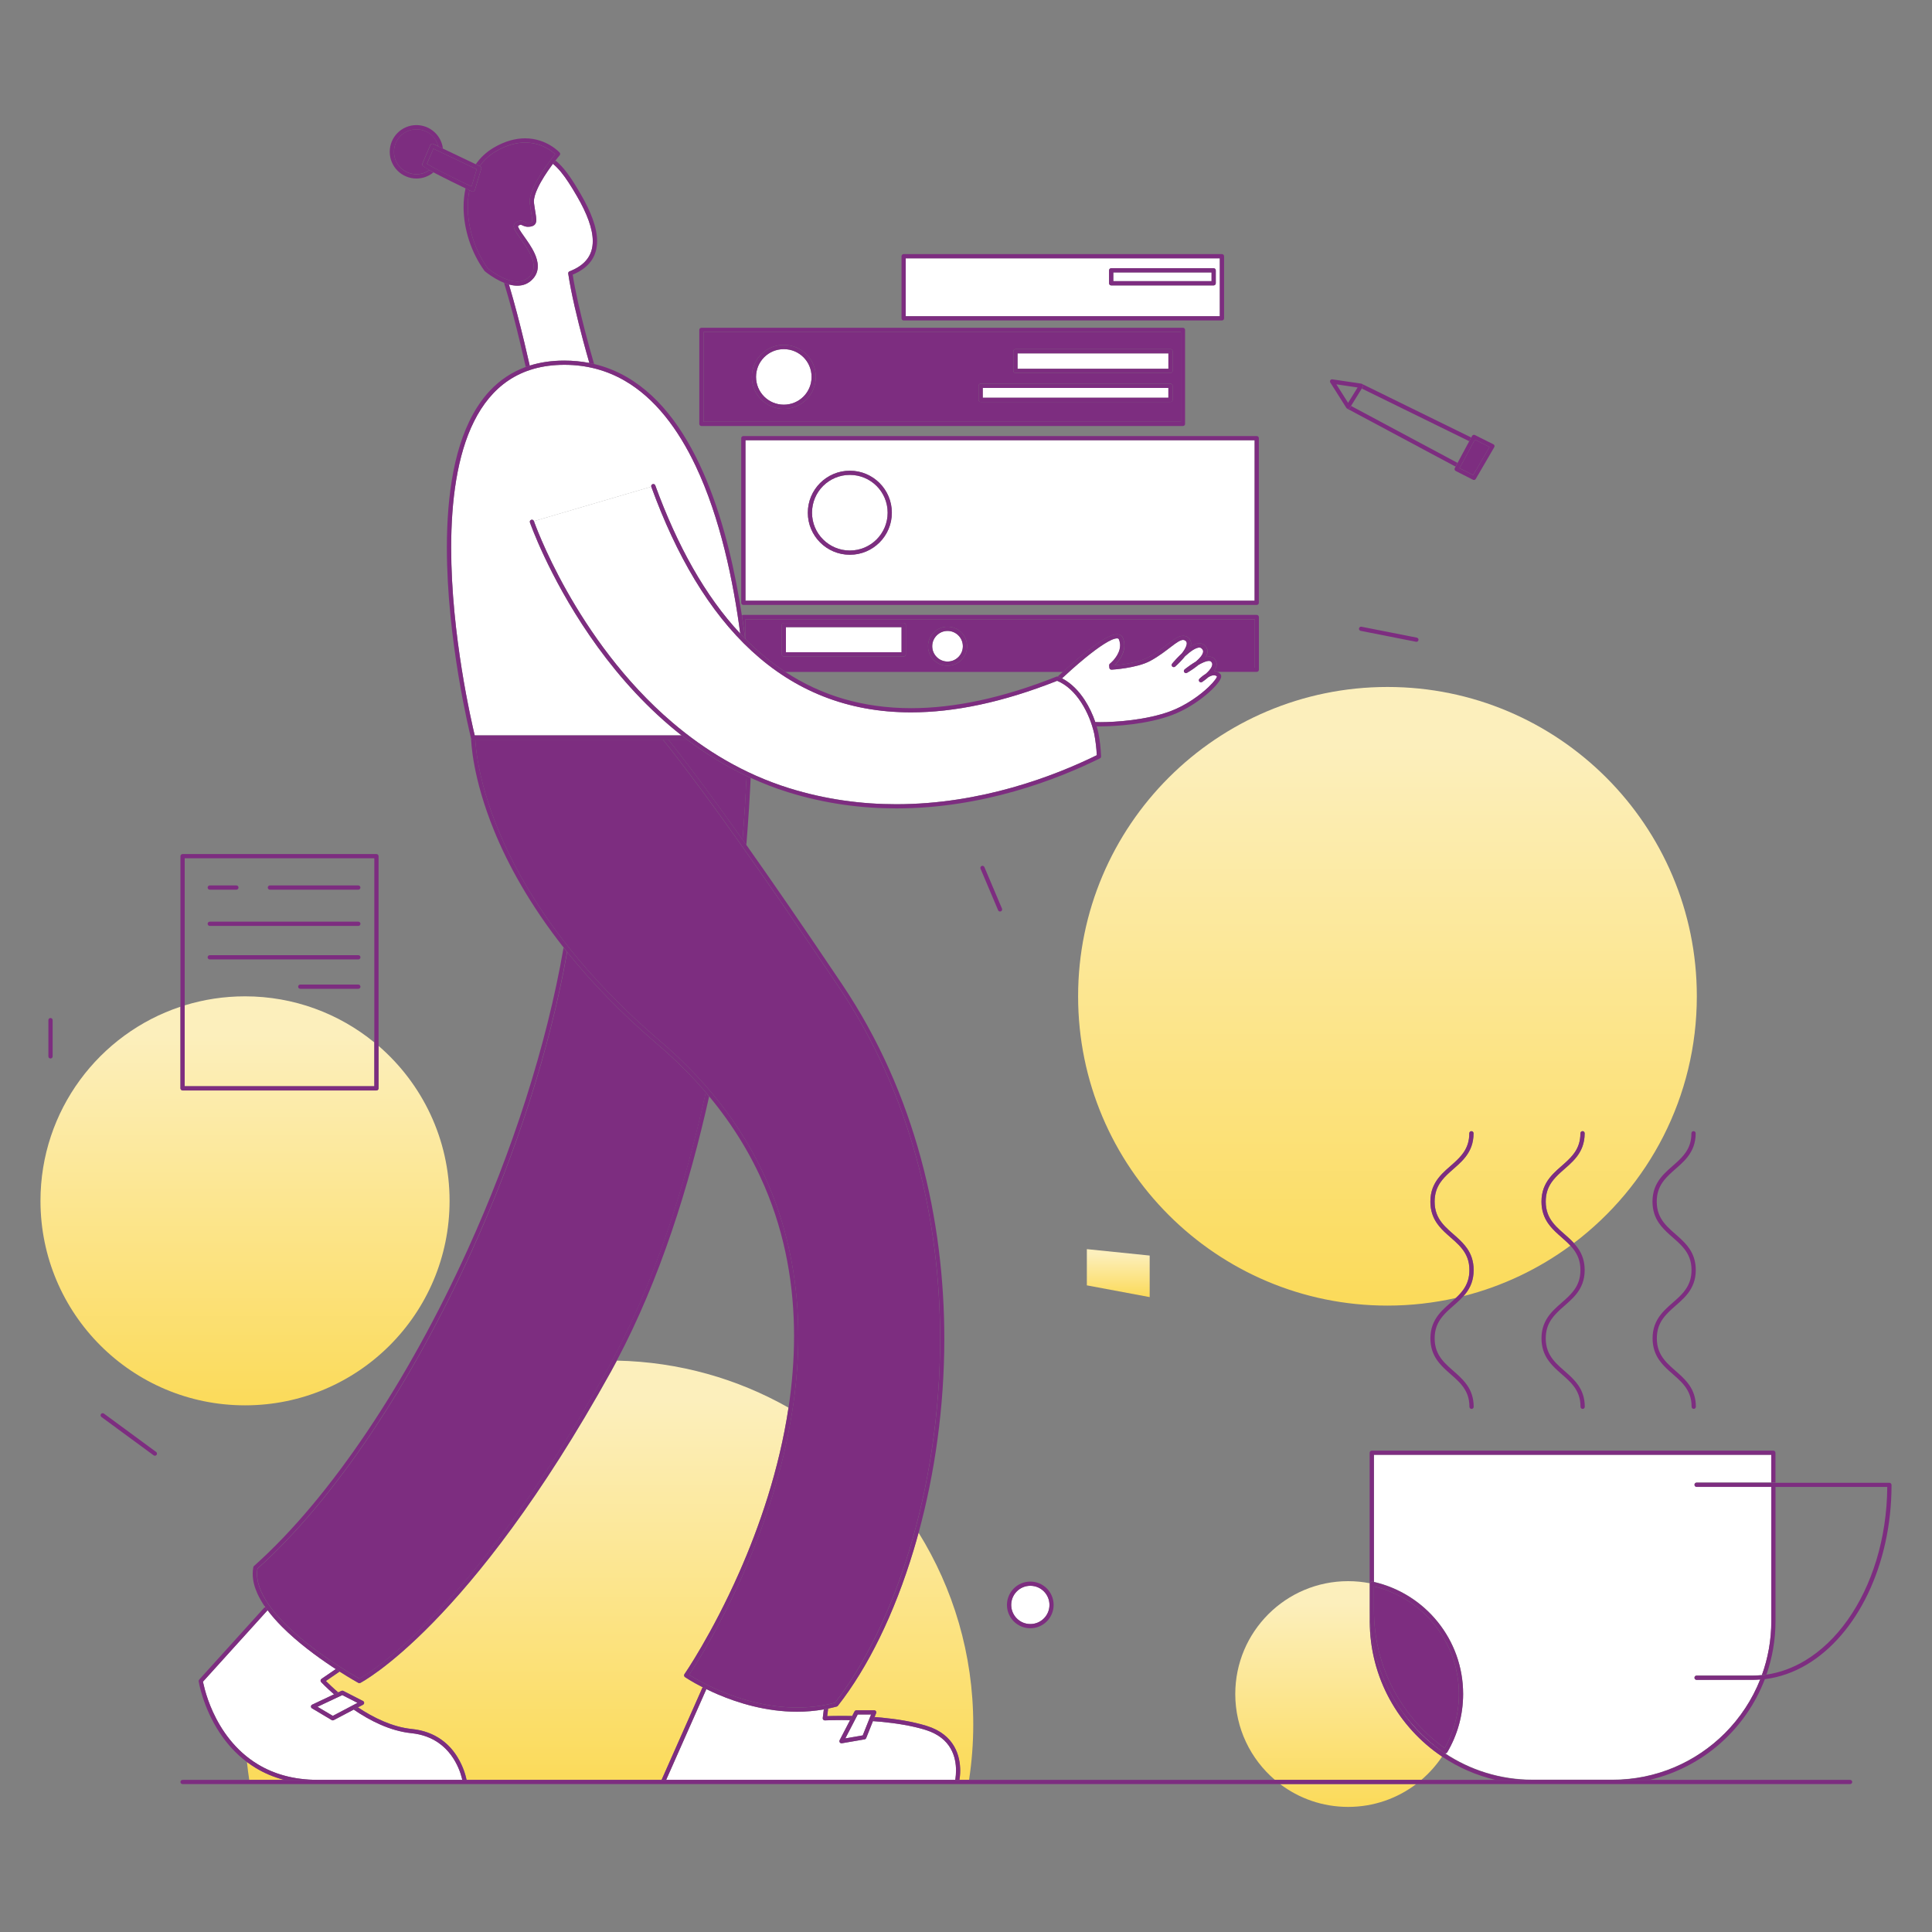 <svg width="304" height="304" viewBox="0 0 304 304" fill="none" xmlns="http://www.w3.org/2000/svg">
<rect x="0" y="0" width="304" height="304" fill="#808080" stroke="none"/>
<path d="M107.776 263.895C107.7 263.842 107.654 263.766 107.639 263.682C107.624 263.598 107.639 263.507 107.692 263.431C107.692 263.431 107.708 263.408 107.738 263.363C107.768 263.317 107.822 263.241 107.882 263.15C108.012 262.96 108.194 262.679 108.43 262.314C108.901 261.577 109.577 260.49 110.383 259.099C112.002 256.318 114.16 252.305 116.318 247.418C119.465 240.297 122.596 231.298 124.07 221.494C116.075 216.957 106.879 214.297 97.075 214.092C96.771 214.67 96.46 215.24 96.148 215.81C73.91 255.922 56.772 264.776 56.704 264.814C56.605 264.868 56.491 264.86 56.392 264.807C56.385 264.807 55.192 264.146 53.444 263.028L51.285 264.51C51.293 264.518 51.3 264.526 51.308 264.533C51.498 264.731 51.787 265.012 52.152 265.346C52.456 265.628 52.813 265.954 53.223 266.304L53.732 266.061C53.824 266.015 53.93 266.015 54.021 266.068L57.122 267.657C57.228 267.71 57.304 267.824 57.304 267.946C57.304 268.067 57.236 268.181 57.13 268.242L56.332 268.66C58.733 270.256 61.72 271.746 64.806 272.057C66.698 272.247 68.203 272.87 69.381 273.684C70.559 274.504 71.402 275.515 72.01 276.503C72.945 278.023 73.31 279.475 73.432 280.068H104.113L110.565 265.498C108.81 264.594 107.784 263.902 107.776 263.895Z" fill="url(#paint0_linear_7_353)"/>
<path d="M131.83 268.417C131.785 268.471 131.724 268.516 131.655 268.531C131.199 268.653 130.751 268.759 130.303 268.851L130.158 270.029C130.607 270.013 131.412 269.991 132.453 269.991C132.947 269.991 133.502 269.998 134.087 270.006L134.452 269.299C134.505 269.193 134.619 269.124 134.749 269.124H137.545C137.652 269.124 137.758 269.177 137.819 269.269C137.88 269.36 137.895 269.474 137.849 269.58L137.606 270.181C137.963 270.211 138.328 270.241 138.693 270.272C141.064 270.5 143.58 270.887 145.791 271.571C148.018 272.255 149.363 273.471 150.123 274.794C150.883 276.109 151.073 277.515 151.073 278.586C151.073 279.217 151.013 279.734 150.952 280.068H152.479C152.913 277.233 153.141 274.33 153.141 271.374C153.141 260.285 149.987 249.934 144.53 241.156C144.271 242.106 144.005 243.049 143.724 243.968C140.737 253.924 136.55 262.398 131.83 268.417Z" fill="url(#paint1_linear_7_353)"/>
<path d="M41.656 252.738C41.633 252.814 41.603 252.882 41.58 252.958L41.709 252.814C41.687 252.791 41.671 252.761 41.656 252.738Z" fill="url(#paint2_linear_7_353)"/>
<path d="M40.25 278.191C39.764 277.895 39.3 277.583 38.859 277.256C38.958 278.199 39.072 279.134 39.217 280.061H44.696C43.017 279.62 41.542 278.974 40.25 278.191Z" fill="url(#paint3_linear_7_353)"/>
<path d="M150.427 278.578C150.427 277.574 150.252 276.29 149.568 275.112C148.884 273.934 147.699 272.84 145.609 272.194C143.466 271.532 140.988 271.145 138.64 270.924C138.206 270.886 137.781 270.848 137.355 270.818L136.291 273.486C136.246 273.592 136.154 273.668 136.04 273.691L132.468 274.306C132.347 274.329 132.218 274.276 132.142 274.177C132.066 274.078 132.058 273.942 132.111 273.828L133.753 270.666C133.289 270.658 132.856 270.651 132.453 270.651C131.237 270.651 130.348 270.681 129.983 270.696C129.862 270.704 129.801 270.704 129.801 270.704C129.702 270.712 129.611 270.674 129.542 270.598C129.474 270.529 129.444 270.43 129.459 270.332L129.626 268.979C128.197 269.23 126.791 269.344 125.416 269.344C120.559 269.344 116.159 267.983 112.967 266.623C112.306 266.342 111.698 266.06 111.15 265.787L104.827 280.06H150.306C150.321 279.999 150.328 279.923 150.344 279.832C150.382 279.528 150.427 279.094 150.427 278.578Z" fill="white"/>
<path d="M150.138 274.785C149.378 273.463 148.032 272.247 145.806 271.563C143.594 270.879 141.078 270.491 138.707 270.263C138.342 270.225 137.978 270.195 137.62 270.172L137.362 270.818C137.78 270.848 138.213 270.886 138.646 270.924C140.987 271.145 143.465 271.532 145.616 272.194C147.706 272.84 148.891 273.934 149.575 275.112C150.259 276.29 150.434 277.574 150.434 278.578C150.434 279.094 150.388 279.528 150.343 279.832C150.327 279.915 150.32 279.991 150.305 280.06H150.571H150.974C151.027 279.725 151.095 279.208 151.095 278.578C151.088 277.498 150.898 276.1 150.138 274.785ZM129.541 270.598C129.61 270.666 129.701 270.704 129.8 270.704C129.8 270.704 129.861 270.704 129.982 270.696C130.347 270.681 131.236 270.651 132.452 270.651C132.855 270.651 133.288 270.651 133.752 270.666L134.094 270.012C133.501 269.997 132.954 269.997 132.46 269.997C131.411 269.997 130.605 270.02 130.165 270.035L130.309 268.857C130.081 268.903 129.853 268.948 129.625 268.986L129.458 270.339C129.443 270.43 129.473 270.522 129.541 270.598ZM110.549 265.49L104.097 280.06H104.819L111.142 265.787C110.937 265.688 110.739 265.589 110.549 265.49ZM118.727 101.931C119.965 103.071 121.257 104.12 122.603 105.062H167.975C169.092 104.059 170.589 102.775 172.01 101.726C172.938 101.042 173.827 100.464 174.579 100.122C175.012 99.924 175.4 99.803 175.772 99.803C175.962 99.803 176.152 99.841 176.32 99.94C176.487 100.039 176.616 100.198 176.692 100.388C176.852 100.791 176.928 101.186 176.928 101.566C176.928 102.068 176.806 102.524 176.631 102.934C176.456 103.345 176.228 103.702 176 103.998C175.78 104.287 175.56 104.523 175.385 104.69C175.598 104.667 175.871 104.644 176.19 104.606C176.973 104.507 177.992 104.348 178.957 104.082C179.603 103.907 180.218 103.686 180.712 103.413C181.693 102.881 182.514 102.288 183.22 101.749C183.935 101.209 184.528 100.723 185.075 100.403C185.44 100.191 185.797 100.046 186.169 100.046C186.435 100.046 186.709 100.13 186.937 100.305H186.944C187.104 100.426 187.226 100.571 187.302 100.738C187.378 100.905 187.416 101.08 187.416 101.255C187.416 101.414 187.385 101.574 187.347 101.733C187.568 101.597 187.788 101.475 188.016 101.384C188.252 101.293 188.495 101.232 188.738 101.224C188.989 101.224 189.24 101.293 189.452 101.46C189.635 101.597 189.772 101.756 189.87 101.939C189.962 102.113 190.007 102.311 190.007 102.501C190.007 102.736 189.946 102.957 189.848 103.162C189.81 103.238 189.764 103.322 189.718 103.398C189.901 103.352 190.083 103.322 190.266 103.322C190.395 103.322 190.532 103.337 190.653 103.383C190.782 103.421 190.904 103.489 191.01 103.588C191.155 103.717 191.261 103.869 191.337 104.029C191.413 104.188 191.444 104.355 191.444 104.523C191.444 104.713 191.398 104.903 191.33 105.077H197.425V97.447H117.298V100.555C117.769 101.019 118.24 101.482 118.727 101.931ZM149.096 98.61C150.791 98.61 152.167 99.985 152.167 101.68C152.167 103.375 150.791 104.751 149.096 104.751C147.402 104.751 146.026 103.375 146.026 101.68C146.026 99.985 147.402 98.617 149.096 98.61ZM123.005 98.359C123.005 98.275 123.043 98.184 123.104 98.123C123.165 98.062 123.249 98.025 123.34 98.025H142.195C142.279 98.025 142.37 98.062 142.431 98.123C142.492 98.184 142.53 98.268 142.53 98.359V102.965C142.53 103.048 142.492 103.139 142.431 103.2C142.37 103.261 142.287 103.299 142.195 103.299H123.34C123.256 103.299 123.165 103.261 123.104 103.2C123.043 103.139 123.005 103.056 123.005 102.965V98.359Z" fill="#7D2D80"/>
<path d="M123.584 105.724H167.246C167.467 105.526 167.71 105.298 167.976 105.063H122.604C122.923 105.291 123.25 105.511 123.584 105.724ZM117.253 100.495C117.269 100.511 117.284 100.526 117.299 100.541V97.433H197.418V105.063H191.323C191.255 105.238 191.156 105.405 191.05 105.564L191.042 105.572C191.224 105.572 191.407 105.602 191.589 105.686C191.612 105.694 191.627 105.709 191.65 105.716H197.753C197.836 105.716 197.928 105.678 197.988 105.618C198.049 105.557 198.087 105.473 198.087 105.382V97.091C198.087 97.007 198.049 96.916 197.988 96.855C197.928 96.794 197.844 96.756 197.753 96.756H116.965C116.881 96.756 116.805 96.787 116.744 96.84C116.934 98.101 117.109 99.317 117.253 100.495Z" fill="#7D2D80"/>
<path d="M117.298 94.521H197.417V69.274H117.298V94.521ZM133.721 74.062C137.377 74.062 140.334 77.026 140.334 80.674C140.334 84.329 137.369 87.286 133.721 87.286C130.066 87.286 127.109 84.322 127.109 80.674C127.109 77.026 130.073 74.062 133.721 74.062Z" fill="white"/>
<path d="M116.729 68.711C116.668 68.772 116.63 68.855 116.63 68.947V94.855C116.63 94.939 116.668 95.03 116.729 95.091C116.79 95.151 116.873 95.189 116.965 95.189H197.745C197.829 95.189 197.92 95.151 197.981 95.091C198.042 95.03 198.08 94.946 198.08 94.855V68.947C198.08 68.863 198.042 68.772 197.981 68.711C197.92 68.65 197.836 68.612 197.745 68.612H116.965C116.881 68.612 116.79 68.65 116.729 68.711ZM197.411 94.521H117.299V69.273H197.418L197.411 94.521ZM185.813 52.242H110.702V66.37H185.813V52.242ZM123.333 64.333C120.552 64.333 118.302 62.084 118.302 59.302C118.302 56.521 120.552 54.271 123.333 54.271C126.115 54.271 128.365 56.521 128.365 59.302C128.365 62.084 126.115 64.333 123.333 64.333ZM184.513 62.912C184.513 62.996 184.475 63.087 184.415 63.148C184.354 63.209 184.27 63.247 184.179 63.247H154.311C154.227 63.247 154.136 63.209 154.075 63.148C154.015 63.087 153.977 63.003 153.977 62.912V60.708C153.977 60.625 154.015 60.533 154.075 60.473C154.136 60.412 154.22 60.374 154.311 60.374H184.179C184.263 60.374 184.354 60.412 184.415 60.473C184.475 60.533 184.513 60.617 184.513 60.708V62.912ZM184.415 58.588C184.354 58.649 184.27 58.687 184.179 58.687H159.783C159.699 58.687 159.608 58.649 159.547 58.588C159.487 58.527 159.449 58.443 159.449 58.352V55.267C159.449 55.183 159.487 55.092 159.547 55.031C159.608 54.97 159.692 54.932 159.783 54.932H184.179C184.263 54.932 184.354 54.97 184.415 55.031C184.475 55.092 184.513 55.175 184.513 55.267V58.352C184.513 58.443 184.475 58.527 184.415 58.588Z" fill="#7D2D80"/>
<path d="M110.368 67.032H186.14C186.223 67.032 186.314 66.995 186.375 66.934C186.436 66.873 186.474 66.789 186.474 66.698V51.908C186.474 51.825 186.436 51.734 186.375 51.673C186.314 51.612 186.231 51.574 186.14 51.574H110.368C110.284 51.574 110.193 51.612 110.132 51.673C110.071 51.734 110.033 51.817 110.033 51.908V66.698C110.033 66.782 110.071 66.873 110.132 66.934C110.193 66.995 110.284 67.032 110.368 67.032ZM110.702 52.243H185.813V66.371H110.702V52.243Z" fill="#7D2D80"/>
<path d="M89.407 43.047C89.384 42.895 89.468 42.743 89.612 42.69C90.927 42.181 91.839 41.512 92.417 40.721C92.994 39.931 93.268 39.004 93.268 37.932C93.268 35.986 92.348 33.562 90.783 30.872C89.886 29.321 89.073 28.037 88.252 27.041C87.841 26.547 87.431 26.122 86.998 25.772C86.922 25.878 86.846 25.977 86.762 26.091C86.048 27.079 85.181 28.371 84.619 29.572C84.239 30.37 84.003 31.138 84.003 31.7C84.003 31.784 84.011 31.867 84.019 31.943C84.102 32.582 84.193 33.099 84.262 33.532C84.33 33.957 84.383 34.292 84.383 34.588C84.383 34.74 84.368 34.892 84.323 35.029C84.277 35.173 84.186 35.303 84.072 35.401C83.996 35.47 83.905 35.515 83.813 35.553C83.692 35.606 83.555 35.637 83.403 35.66C83.297 35.675 83.19 35.682 83.091 35.682C82.833 35.682 82.613 35.622 82.445 35.561C82.271 35.492 82.149 35.424 82.058 35.394C81.997 35.371 81.951 35.363 81.913 35.363C81.875 35.363 81.83 35.371 81.761 35.401C81.693 35.432 81.609 35.485 81.495 35.576C81.495 35.606 81.511 35.675 81.549 35.758C81.587 35.857 81.655 35.979 81.739 36.123C81.906 36.404 82.149 36.754 82.423 37.142C82.97 37.917 83.646 38.852 84.102 39.84C84.406 40.501 84.619 41.185 84.619 41.884C84.619 42.538 84.421 43.191 83.943 43.761C83.593 44.187 83.183 44.491 82.742 44.681C82.309 44.871 81.845 44.947 81.389 44.947C80.948 44.947 80.5 44.871 80.074 44.757C80.971 47.728 81.807 51.004 82.483 53.801C82.818 55.192 83.114 56.468 83.35 57.525C84.976 57.008 86.785 56.734 88.791 56.734C90.167 56.734 91.474 56.864 92.728 57.107C92.447 56.142 92.105 54.918 91.74 53.558C90.866 50.282 89.871 46.209 89.407 43.047Z" fill="white"/>
<path d="M87.005 25.779C87.431 26.129 87.841 26.547 88.259 27.048C89.08 28.044 89.893 29.328 90.79 30.879C92.356 33.569 93.275 35.986 93.275 37.939C93.275 39.011 93.009 39.938 92.424 40.728C91.846 41.519 90.934 42.188 89.62 42.697C89.475 42.75 89.392 42.902 89.414 43.054C89.878 46.216 90.881 50.282 91.755 53.572C92.12 54.933 92.462 56.156 92.743 57.122C92.994 57.167 93.237 57.22 93.48 57.281C93.108 55.997 92.591 54.165 92.067 52.136C91.307 49.218 90.524 45.889 90.114 43.214C91.39 42.682 92.333 41.982 92.971 41.124C93.648 40.212 93.952 39.125 93.952 37.947C93.952 35.796 92.971 33.296 91.383 30.56C90.174 28.477 89.11 26.836 87.902 25.688C87.742 25.544 87.59 25.399 87.423 25.27C87.279 25.414 87.15 25.589 87.005 25.779ZM83.357 57.532C83.122 56.476 82.825 55.199 82.491 53.808C81.814 51.011 80.978 47.736 80.082 44.764C79.823 44.696 79.565 44.604 79.314 44.506C80.256 47.576 81.146 51.026 81.845 53.96C82.187 55.381 82.483 56.673 82.726 57.737C82.932 57.669 83.144 57.6 83.357 57.532Z" fill="#7D2D80"/>
<path d="M72.74 280.06C72.725 279.984 72.702 279.893 72.679 279.794C72.58 279.392 72.405 278.822 72.132 278.183C71.585 276.906 70.627 275.348 68.993 274.224C67.906 273.471 66.515 272.894 64.729 272.711C61.347 272.362 58.163 270.712 55.663 269.002L52.516 270.659C52.417 270.712 52.288 270.712 52.189 270.652L49.089 268.805C48.982 268.744 48.921 268.63 48.929 268.508C48.937 268.387 49.005 268.28 49.119 268.227L52.562 266.601C51.285 265.491 50.532 264.678 50.525 264.67C50.456 264.602 50.426 264.503 50.441 264.412C50.449 264.313 50.502 264.23 50.586 264.176L52.843 262.634C52.645 262.504 52.44 262.368 52.227 262.231C49.841 260.642 46.839 258.438 44.384 255.968C43.548 255.125 42.773 254.258 42.112 253.369L31.943 264.61C31.951 264.67 31.966 264.739 31.988 264.83C32.042 265.081 32.125 265.438 32.247 265.886C32.49 266.783 32.893 268.022 33.524 269.398C34.785 272.149 36.959 275.44 40.599 277.628C43.024 279.088 46.102 280.06 50.023 280.06C51.27 280.06 52.455 280.06 53.595 280.06C65.049 280.06 71.189 280.06 72.74 280.06Z" fill="white"/>
<path d="M69.372 273.684C68.194 272.863 66.689 272.248 64.797 272.058C61.711 271.746 58.725 270.256 56.323 268.66L55.662 269.01C58.162 270.72 61.347 272.369 64.729 272.719C66.522 272.901 67.905 273.479 68.992 274.231C70.619 275.364 71.576 276.914 72.131 278.191C72.405 278.829 72.579 279.399 72.678 279.802C72.701 279.901 72.724 279.984 72.739 280.068C71.189 280.068 65.048 280.068 53.587 280.068H73.005C73.096 280.068 73.134 280.068 73.134 280.068H73.408C73.286 279.475 72.921 278.024 71.987 276.504C71.394 275.516 70.543 274.497 69.372 273.684ZM44.695 280.06H50.015C46.093 280.06 43.015 279.088 40.591 277.628C36.958 275.44 34.785 272.149 33.515 269.398C32.885 268.022 32.482 266.783 32.239 265.886C32.117 265.438 32.033 265.081 31.98 264.83C31.957 264.739 31.95 264.663 31.935 264.61L42.103 253.369C41.967 253.187 41.837 253.004 41.708 252.822L41.579 252.966L31.342 264.29C31.273 264.366 31.243 264.465 31.258 264.564C31.266 264.587 31.897 268.6 34.557 272.635C35.628 274.262 37.034 275.896 38.866 277.264C39.307 277.59 39.77 277.902 40.257 278.198C41.541 278.974 43.015 279.62 44.695 280.06ZM50.441 264.412C50.433 264.511 50.463 264.602 50.524 264.67C50.532 264.678 51.284 265.491 52.561 266.601L53.215 266.289C52.804 265.94 52.447 265.62 52.143 265.332C51.778 264.99 51.497 264.716 51.299 264.518C51.292 264.511 51.284 264.503 51.277 264.496L53.435 263.014C53.237 262.892 53.04 262.763 52.835 262.626L50.577 264.169C50.501 264.23 50.448 264.313 50.441 264.412ZM108.102 116.379H105.161C105.685 117.033 106.263 117.77 106.916 118.614C109.272 121.661 112.495 125.993 116.849 132.126C117.153 128.25 117.351 124.861 117.48 122.102C114.068 120.483 110.952 118.53 108.102 116.379ZM103.489 164.35C97.659 159.372 92.993 154.47 89.246 149.812C86.518 165.224 81.129 181.678 74.183 196.97C64.865 217.474 52.759 235.874 40.523 246.826C40.477 247.099 40.454 247.373 40.454 247.646C40.454 248.536 40.682 249.463 41.093 250.398C41.503 251.332 42.096 252.275 42.81 253.202C44.247 255.064 46.185 256.865 48.161 258.454C51.892 261.448 55.745 263.675 56.559 264.131C56.566 264.123 56.581 264.123 56.589 264.116C56.718 264.047 56.908 263.933 57.159 263.774C57.661 263.462 58.405 262.968 59.378 262.246C61.316 260.802 64.128 258.469 67.647 254.874C74.677 247.692 84.481 235.494 95.577 215.483C102.888 202.297 107.79 186.77 111.066 171.89C108.854 169.306 106.339 166.79 103.489 164.35Z" fill="#7D2D80"/>
<path d="M42.096 253.362C42.765 254.251 43.532 255.125 44.368 255.961C46.823 258.431 49.825 260.635 52.212 262.224C52.424 262.36 52.63 262.497 52.827 262.626C53.032 262.763 53.237 262.892 53.428 263.014C55.175 264.131 56.376 264.785 56.376 264.792C56.475 264.846 56.589 264.846 56.688 264.8C56.756 264.77 73.894 255.916 96.132 215.795C96.444 215.225 96.755 214.655 97.059 214.077C103.823 201.34 108.436 186.649 111.583 172.521C111.408 172.308 111.225 172.095 111.043 171.882C107.76 186.763 102.865 202.282 95.554 215.476C84.458 235.487 74.654 247.685 67.624 254.867C64.113 258.462 61.294 260.802 59.355 262.239C58.39 262.961 57.638 263.455 57.136 263.766C56.886 263.926 56.696 264.032 56.566 264.108C56.551 264.116 56.544 264.124 56.536 264.124C55.723 263.668 51.877 261.441 48.138 258.446C46.162 256.858 44.224 255.057 42.788 253.195C42.073 252.268 41.48 251.318 41.07 250.39C40.66 249.456 40.431 248.536 40.431 247.639C40.431 247.366 40.454 247.092 40.5 246.818C52.736 235.867 64.843 217.467 74.16 196.962C81.107 181.679 86.495 165.225 89.224 149.804C89.041 149.576 88.859 149.341 88.676 149.113C85.993 164.624 80.575 181.253 73.56 196.689C64.25 217.186 52.128 235.57 39.968 246.408C39.915 246.454 39.877 246.522 39.861 246.59C39.793 246.94 39.763 247.29 39.763 247.639C39.763 248.68 40.036 249.722 40.5 250.748C40.804 251.416 41.184 252.078 41.625 252.731C41.64 252.754 41.663 252.784 41.678 252.807C41.83 252.997 41.967 253.18 42.096 253.362ZM117.473 122.102C117.343 124.861 117.146 128.251 116.842 132.127C117.039 132.4 117.237 132.681 117.435 132.97C117.769 128.881 117.982 125.302 118.119 122.399C117.906 122.3 117.693 122.201 117.473 122.102Z" fill="#7D2D80"/>
<path d="M70.741 188.952C70.741 179.208 66.409 170.476 59.569 164.571V171.251C59.569 171.335 59.531 171.426 59.47 171.487C59.41 171.548 59.326 171.586 59.235 171.586H28.728C28.645 171.586 28.553 171.548 28.493 171.487C28.432 171.426 28.394 171.342 28.394 171.251V158.407C15.603 162.656 6.369 174.724 6.369 188.952C6.369 206.728 20.779 221.13 38.555 221.13C56.331 221.13 70.741 206.72 70.741 188.952Z" fill="url(#paint4_linear_7_353)"/>
<path d="M29.062 158.194V170.924H58.9V164.024C53.352 159.494 46.268 156.773 38.554 156.773C35.248 156.773 32.064 157.267 29.062 158.194Z" fill="url(#paint5_linear_7_353)"/>
<path d="M169.64 156.773C169.64 183.647 191.429 205.436 218.311 205.436C222.012 205.436 225.614 205.018 229.08 204.235C229.543 203.802 229.969 203.354 230.319 202.844C230.858 202.046 231.215 201.119 231.215 199.835C231.215 199.113 231.101 198.505 230.904 197.965C230.706 197.426 230.433 196.962 230.098 196.536C229.437 195.678 228.548 194.971 227.681 194.196C227.111 193.679 226.549 193.124 226.093 192.455C225.485 191.574 225.075 190.479 225.075 189.073C225.075 188.283 225.204 187.591 225.424 186.983C225.645 186.375 225.964 185.843 226.329 185.372C227.058 184.43 227.985 183.7 228.821 182.948C229.376 182.446 229.901 181.922 230.303 181.329C230.843 180.531 231.2 179.604 231.2 178.319C231.2 178.137 231.345 177.985 231.535 177.985C231.717 177.985 231.869 178.129 231.869 178.319C231.869 179.11 231.74 179.801 231.519 180.409C231.299 181.017 230.98 181.549 230.615 182.02C229.885 182.963 228.958 183.692 228.122 184.445C227.567 184.946 227.043 185.471 226.64 186.064C226.101 186.862 225.743 187.789 225.743 189.073C225.743 189.795 225.857 190.403 226.055 190.943C226.253 191.482 226.526 191.946 226.861 192.372C227.522 193.23 228.411 193.937 229.277 194.712C229.847 195.229 230.41 195.784 230.866 196.453C231.474 197.334 231.884 198.429 231.884 199.835C231.884 200.625 231.755 201.317 231.535 201.925C231.314 202.533 230.995 203.065 230.63 203.536C230.524 203.673 230.41 203.81 230.296 203.939C236.452 202.381 242.144 199.645 247.115 195.989C246.529 195.366 245.838 194.796 245.169 194.188C244.599 193.671 244.037 193.116 243.581 192.448C242.973 191.566 242.562 190.472 242.562 189.066C242.562 188.275 242.691 187.584 242.912 186.976C243.132 186.368 243.451 185.836 243.816 185.364C244.546 184.422 245.473 183.692 246.309 182.94C246.864 182.438 247.388 181.914 247.791 181.321C248.331 180.523 248.688 179.596 248.688 178.312C248.688 178.129 248.832 177.977 249.022 177.977C249.205 177.977 249.357 178.122 249.357 178.312C249.357 179.102 249.227 179.794 249.007 180.402C248.787 181.01 248.467 181.542 248.103 182.013C247.373 182.955 246.446 183.685 245.61 184.437C245.055 184.939 244.531 185.463 244.128 186.056C243.588 186.854 243.231 187.781 243.231 189.066C243.231 189.788 243.345 190.396 243.543 190.935C243.74 191.475 244.014 191.938 244.348 192.364C245.009 193.223 245.899 193.93 246.765 194.705C247.069 194.986 247.373 195.275 247.662 195.586C259.404 186.702 266.996 172.619 266.996 156.758C266.996 129.884 245.207 108.095 218.326 108.095C191.445 108.095 169.64 129.892 169.64 156.773Z" fill="url(#paint6_linear_7_353)"/>
<path d="M212.131 284.316C216.152 284.316 219.86 282.978 222.84 280.721H201.423C204.394 282.978 208.103 284.316 212.131 284.316Z" fill="url(#paint7_linear_7_353)"/>
<path d="M226.913 276.397C220.051 271.799 215.529 263.964 215.529 255.08V253.408V249.19V249.121C214.427 248.908 213.294 248.794 212.131 248.794C202.32 248.794 194.37 256.744 194.37 266.555C194.37 271.959 196.787 276.8 200.602 280.061H223.661C224.899 278.997 226.001 277.765 226.913 276.397Z" fill="url(#paint8_linear_7_353)"/>
<path d="M266.957 264.306C266.775 264.306 266.623 264.161 266.623 263.971C266.623 263.789 266.767 263.637 266.957 263.637H275.773C276.267 263.637 276.754 263.614 277.24 263.561C278.198 260.908 278.722 258.051 278.722 255.072V233.944H266.965C266.782 233.944 266.63 233.799 266.63 233.609C266.63 233.427 266.775 233.275 266.965 233.275H278.722V228.897H216.197V248.908C224.23 250.755 230.226 257.937 230.226 266.532C230.226 269.884 229.314 273.015 227.726 275.706C227.68 275.782 227.604 275.842 227.513 275.858C227.452 275.873 227.384 275.865 227.323 275.842C231.29 278.487 236.048 280.03 241.17 280.03H253.741C260.642 280.03 266.881 277.233 271.403 272.711C273.797 270.317 275.712 267.429 276.982 264.222C276.579 264.252 276.184 264.268 275.773 264.268L266.957 264.306ZM220.696 269.398C221.532 270.591 222.474 271.716 223.5 272.742C224.542 273.783 225.674 274.725 226.882 275.569C224.504 273.859 222.414 271.776 220.696 269.398Z" fill="white"/>
<path d="M277.711 264.183C277.468 264.213 277.225 264.236 276.974 264.259C275.705 267.466 273.797 270.347 271.395 272.748C266.873 277.27 260.634 280.067 253.733 280.067H259.547C267.915 278.121 274.709 272.087 277.711 264.183ZM215.649 248.937C215.725 248.877 215.832 248.854 215.923 248.869C216.014 248.884 216.098 248.915 216.181 248.93V228.919H278.707V233.296H279.368V228.592C279.368 228.509 279.33 228.417 279.269 228.356C279.208 228.296 279.125 228.258 279.033 228.258H215.847C215.764 228.258 215.672 228.296 215.611 228.356C215.551 228.417 215.513 228.501 215.513 228.592V249.127V249.196C215.528 249.097 215.573 248.998 215.649 248.937ZM227.247 275.834C227.125 275.75 227.004 275.659 226.89 275.575C225.681 274.732 224.549 273.782 223.508 272.748C222.474 271.715 221.539 270.597 220.703 269.404C217.451 264.913 215.535 259.387 215.535 253.421V255.093C215.535 263.978 220.057 271.806 226.92 276.411C229.451 278.106 232.301 279.368 235.364 280.075H241.178C236.055 280.075 231.29 278.532 227.331 275.887C227.293 275.864 227.27 275.849 227.247 275.834ZM277.232 263.567C277.475 263.545 277.719 263.514 277.962 263.476C278.874 260.847 279.375 258.019 279.375 255.071V233.942H278.714V255.071C278.714 258.065 278.19 260.923 277.232 263.567Z" fill="#7D2D80"/>
<path d="M216.19 249.614V253.414C216.19 262.344 220.583 270.248 227.332 275.081C228.746 272.558 229.559 269.655 229.559 266.562C229.559 258.331 223.851 251.438 216.19 249.614Z" fill="#7D2D80"/>
<path d="M220.697 269.397C222.414 271.776 224.504 273.859 226.883 275.576C227.005 275.66 227.119 275.751 227.24 275.835C227.263 275.85 227.286 275.865 227.316 275.873C227.377 275.895 227.438 275.903 227.506 275.888C227.598 275.865 227.674 275.812 227.719 275.736C229.308 273.046 230.22 269.914 230.22 266.563C230.22 257.967 224.223 250.785 216.19 248.938C216.099 248.915 216.015 248.893 215.932 248.878C215.833 248.855 215.734 248.885 215.658 248.946C215.582 249.007 215.536 249.105 215.536 249.204V253.422C215.529 259.381 217.444 264.906 220.697 269.397ZM227.332 275.082C220.59 270.249 216.19 262.345 216.19 253.415V249.615C223.858 251.446 229.558 258.332 229.558 266.563C229.558 269.656 228.745 272.559 227.332 275.082ZM278.715 233.298H266.958C266.776 233.298 266.624 233.442 266.624 233.632C266.624 233.814 266.768 233.966 266.958 233.966H278.715H279.376H296.963C296.902 242.152 294.523 249.546 290.723 254.904C288.8 257.618 286.513 259.806 283.982 261.319C282.097 262.443 280.076 263.188 277.97 263.5C277.727 263.538 277.484 263.561 277.241 263.591C276.754 263.637 276.268 263.667 275.774 263.667H266.958C266.776 263.667 266.624 263.811 266.624 264.001C266.624 264.184 266.768 264.336 266.958 264.336H275.774C276.177 264.336 276.58 264.321 276.982 264.29C277.226 264.275 277.476 264.245 277.72 264.214C280.045 263.925 282.272 263.128 284.324 261.904C288.253 259.556 291.582 255.657 293.923 250.77C296.264 245.876 297.632 239.993 297.632 233.655C297.632 233.571 297.594 233.48 297.533 233.419C297.472 233.358 297.388 233.32 297.297 233.32H279.376H278.715V233.298ZM253.734 280.06H241.164H235.35H223.646H200.587H152.487H150.959H150.556H150.29H104.812H104.09H73.416H73.143C73.143 280.06 73.097 280.06 73.014 280.06H53.588C52.448 280.06 51.262 280.06 50.016 280.06H44.696H39.216H28.728C28.546 280.06 28.394 280.205 28.394 280.395C28.394 280.577 28.538 280.729 28.728 280.729H201.416H222.832H291.111C291.293 280.729 291.445 280.585 291.445 280.395C291.445 280.212 291.301 280.06 291.111 280.06H259.54H253.734ZM231.527 201.932C231.747 201.324 231.876 200.633 231.876 199.842C231.876 198.436 231.466 197.35 230.858 196.46C230.402 195.799 229.847 195.244 229.27 194.72C228.411 193.945 227.514 193.238 226.853 192.379C226.518 191.954 226.245 191.482 226.047 190.95C225.85 190.411 225.736 189.803 225.736 189.081C225.736 187.796 226.093 186.869 226.632 186.071C227.043 185.478 227.56 184.954 228.114 184.452C228.95 183.692 229.878 182.97 230.607 182.028C230.972 181.557 231.284 181.025 231.512 180.417C231.732 179.809 231.861 179.117 231.861 178.327C231.861 178.144 231.717 177.992 231.527 177.992C231.344 177.992 231.192 178.137 231.192 178.327C231.192 179.611 230.835 180.538 230.296 181.336C229.885 181.929 229.368 182.454 228.814 182.955C227.978 183.715 227.05 184.437 226.321 185.38C225.956 185.851 225.644 186.383 225.416 186.991C225.196 187.599 225.067 188.29 225.067 189.081C225.067 190.487 225.477 191.574 226.085 192.463C226.541 193.124 227.096 193.679 227.674 194.203C228.532 194.978 229.429 195.685 230.09 196.544C230.425 196.97 230.698 197.441 230.896 197.973C231.094 198.512 231.208 199.12 231.208 199.842C231.208 201.127 230.85 202.054 230.311 202.852C229.961 203.361 229.536 203.81 229.072 204.243C228.988 204.319 228.912 204.395 228.821 204.471C227.985 205.231 227.058 205.953 226.328 206.895C225.964 207.366 225.652 207.898 225.424 208.506C225.204 209.114 225.074 209.806 225.074 210.596C225.074 212.002 225.485 213.089 226.093 213.978C226.549 214.64 227.104 215.194 227.681 215.719C228.54 216.494 229.437 217.201 230.098 218.06C230.432 218.485 230.706 218.956 230.904 219.488C231.101 220.028 231.215 220.636 231.215 221.358C231.215 221.54 231.36 221.692 231.55 221.692C231.732 221.692 231.884 221.548 231.884 221.358C231.884 219.952 231.474 218.865 230.866 217.976C230.41 217.315 229.855 216.76 229.277 216.236C228.418 215.46 227.522 214.754 226.86 213.895C226.526 213.469 226.252 212.998 226.055 212.466C225.857 211.926 225.743 211.318 225.743 210.596C225.743 209.312 226.1 208.385 226.64 207.587C227.05 206.994 227.567 206.47 228.122 205.968C228.836 205.322 229.612 204.699 230.28 203.946C230.394 203.817 230.508 203.68 230.615 203.544C230.987 203.072 231.306 202.54 231.527 201.932ZM246.75 194.72C245.891 193.945 244.994 193.238 244.333 192.379C243.998 191.954 243.725 191.482 243.527 190.95C243.33 190.411 243.216 189.803 243.216 189.081C243.216 187.796 243.573 186.869 244.112 186.071C244.523 185.478 245.04 184.954 245.594 184.452C246.43 183.692 247.358 182.97 248.087 182.028C248.452 181.557 248.764 181.025 248.992 180.417C249.212 179.809 249.341 179.117 249.341 178.327C249.341 178.144 249.197 177.992 249.007 177.992C248.824 177.992 248.672 178.137 248.672 178.327C248.672 179.611 248.315 180.538 247.776 181.336C247.365 181.929 246.848 182.454 246.294 182.955C245.458 183.715 244.53 184.437 243.801 185.38C243.436 185.851 243.124 186.383 242.896 186.991C242.676 187.599 242.547 188.29 242.547 189.081C242.547 190.487 242.957 191.574 243.565 192.463C244.021 193.124 244.576 193.679 245.154 194.203C245.822 194.811 246.514 195.374 247.099 196.004C247.266 196.179 247.418 196.362 247.563 196.544C247.897 196.97 248.171 197.441 248.368 197.973C248.566 198.512 248.68 199.12 248.68 199.842C248.68 201.127 248.323 202.054 247.783 202.852C247.373 203.445 246.856 203.969 246.301 204.471C245.465 205.231 244.538 205.953 243.808 206.895C243.444 207.366 243.132 207.898 242.904 208.506C242.684 209.114 242.554 209.806 242.554 210.596C242.554 212.002 242.965 213.089 243.573 213.978C244.029 214.64 244.584 215.194 245.161 215.719C246.02 216.494 246.917 217.201 247.578 218.06C247.912 218.485 248.186 218.956 248.384 219.488C248.581 220.028 248.695 220.636 248.695 221.358C248.695 221.54 248.84 221.692 249.03 221.692C249.212 221.692 249.364 221.548 249.364 221.358C249.364 219.952 248.954 218.865 248.346 217.976C247.89 217.315 247.335 216.76 246.757 216.236C245.898 215.46 245.002 214.754 244.34 213.895C244.006 213.469 243.732 212.998 243.535 212.466C243.337 211.926 243.223 211.318 243.223 210.596C243.223 209.312 243.58 208.385 244.12 207.587C244.53 206.994 245.047 206.47 245.602 205.968C246.438 205.208 247.365 204.486 248.095 203.544C248.46 203.072 248.771 202.54 248.999 201.932C249.22 201.324 249.349 200.633 249.349 199.842C249.349 198.436 248.938 197.35 248.33 196.46C248.118 196.149 247.882 195.868 247.639 195.602C247.358 195.29 247.061 195.001 246.75 194.72ZM263.781 204.463C262.945 205.223 262.018 205.945 261.288 206.888C260.924 207.359 260.612 207.891 260.384 208.499C260.164 209.107 260.034 209.798 260.034 210.589C260.034 211.995 260.445 213.082 261.053 213.971C261.509 214.632 262.064 215.187 262.641 215.711C263.5 216.486 264.397 217.193 265.058 218.052C265.392 218.478 265.666 218.949 265.864 219.481C266.061 220.02 266.175 220.628 266.175 221.35C266.175 221.533 266.32 221.685 266.51 221.685C266.692 221.685 266.844 221.54 266.844 221.35C266.844 219.944 266.434 218.858 265.826 217.968C265.37 217.307 264.815 216.752 264.237 216.228C263.378 215.453 262.482 214.746 261.82 213.887C261.486 213.462 261.212 212.99 261.015 212.458C260.817 211.919 260.703 211.311 260.703 210.589C260.703 209.304 261.06 208.377 261.6 207.579C262.01 206.986 262.527 206.462 263.082 205.96C263.918 205.2 264.845 204.478 265.575 203.536C265.94 203.065 266.251 202.533 266.479 201.925C266.7 201.317 266.829 200.625 266.829 199.835C266.829 198.429 266.418 197.342 265.81 196.453C265.354 195.792 264.8 195.237 264.222 194.712C263.363 193.937 262.466 193.23 261.805 192.372C261.471 191.946 261.197 191.475 261 190.943C260.802 190.403 260.688 189.795 260.688 189.073C260.688 187.789 261.045 186.862 261.585 186.064C261.995 185.471 262.512 184.946 263.067 184.445C263.903 183.685 264.83 182.963 265.56 182.02C265.924 181.549 266.236 181.017 266.464 180.409C266.684 179.801 266.814 179.11 266.814 178.319C266.814 178.137 266.669 177.985 266.479 177.985C266.297 177.985 266.145 178.129 266.145 178.319C266.145 179.604 265.788 180.531 265.248 181.329C264.838 181.922 264.321 182.446 263.766 182.948C262.93 183.708 262.003 184.43 261.273 185.372C260.908 185.843 260.597 186.375 260.369 186.983C260.148 187.591 260.019 188.283 260.019 189.073C260.019 190.479 260.43 191.566 261.038 192.455C261.494 193.116 262.048 193.671 262.626 194.196C263.485 194.971 264.382 195.678 265.043 196.536C265.377 196.962 265.651 197.433 265.848 197.965C266.046 198.505 266.16 199.113 266.16 199.835C266.16 201.119 265.803 202.046 265.263 202.844C264.86 203.445 264.344 203.962 263.781 204.463ZM74.784 116.379C74.792 116.546 74.807 116.782 74.83 117.078C74.883 117.755 74.997 118.743 75.225 120.012C75.681 122.55 76.593 126.191 78.41 130.606C82.05 139.445 89.331 151.392 103.915 163.849C112.108 170.841 117.534 178.517 120.909 186.406C124.283 194.294 125.606 202.388 125.606 210.232C125.606 224.459 121.258 237.842 116.926 247.684C113.119 256.318 109.311 262.215 108.43 263.53C108.452 263.546 108.475 263.561 108.498 263.576C108.726 263.72 109.068 263.925 109.509 264.176C110.383 264.678 111.66 265.347 113.225 266.015C116.364 267.353 120.681 268.683 125.416 268.683C127.354 268.683 129.36 268.455 131.382 267.923C136.002 262.003 140.137 253.62 143.116 243.778C146.103 233.883 147.927 222.513 147.927 210.672C147.927 192.09 143.443 172.338 131.952 155.253C119.047 136.056 111.219 125.286 106.606 119.298C105.732 118.158 104.972 117.2 104.31 116.379H74.784Z" fill="#7D2D80"/>
<path d="M89.247 149.811C92.994 154.47 97.66 159.372 103.489 164.35C106.347 166.79 108.855 169.305 111.059 171.889C111.241 172.102 111.416 172.315 111.599 172.528C115.391 177.088 118.233 181.838 120.301 186.664C123.637 194.461 124.944 202.464 124.944 210.231C124.944 214.062 124.625 217.831 124.078 221.487C122.603 231.291 119.465 240.289 116.326 247.41C114.167 252.297 112.009 256.31 110.39 259.092C109.585 260.482 108.908 261.569 108.437 262.306C108.201 262.679 108.019 262.96 107.89 263.142C107.829 263.234 107.776 263.31 107.745 263.355C107.715 263.401 107.7 263.424 107.7 263.424C107.647 263.5 107.631 263.583 107.647 263.674C107.662 263.758 107.715 263.834 107.783 263.887C107.791 263.895 108.809 264.594 110.557 265.483C110.747 265.582 110.945 265.681 111.15 265.78C111.705 266.053 112.305 266.334 112.967 266.616C116.159 267.976 120.559 269.336 125.415 269.336C126.791 269.336 128.197 269.222 129.626 268.972C129.854 268.934 130.082 268.888 130.31 268.842C130.758 268.751 131.214 268.645 131.663 268.523C131.731 268.508 131.792 268.462 131.837 268.409C136.557 262.39 140.737 253.916 143.747 243.96C144.028 243.033 144.294 242.098 144.552 241.148C147.075 231.876 148.588 221.472 148.588 210.664C148.588 191.976 144.081 172.094 132.506 154.88C126.426 145.836 121.471 138.654 117.451 132.97C117.253 132.688 117.048 132.407 116.858 132.126C112.511 125.993 109.288 121.661 106.925 118.613C106.279 117.777 105.693 117.04 105.169 116.379H104.318C104.979 117.192 105.739 118.157 106.613 119.297C111.226 125.278 119.047 136.048 131.959 155.253C143.443 172.338 147.934 192.09 147.934 210.672C147.934 222.52 146.11 233.89 143.123 243.778C140.152 253.62 136.017 262.002 131.389 267.923C129.367 268.462 127.361 268.683 125.423 268.683C120.696 268.683 116.371 267.353 113.233 266.015C111.667 265.346 110.39 264.678 109.516 264.176C109.075 263.925 108.741 263.72 108.505 263.576C108.475 263.56 108.46 263.545 108.437 263.53C109.319 262.208 113.119 256.318 116.934 247.684C121.273 237.85 125.613 224.466 125.613 210.231C125.613 202.388 124.291 194.294 120.916 186.405C117.542 178.516 112.115 170.84 103.923 163.848C89.338 151.392 82.057 139.445 78.417 130.606C76.593 126.19 75.689 122.55 75.233 120.012C75.005 118.742 74.891 117.754 74.837 117.078C74.815 116.782 74.799 116.554 74.792 116.379H74.45C74.298 116.379 74.169 116.272 74.131 116.128C74.131 116.128 74.131 116.113 74.123 116.09C74.131 116.607 74.29 122.299 77.809 130.857C79.952 136.063 83.349 142.325 88.707 149.12C88.875 149.348 89.057 149.576 89.247 149.811Z" fill="#7D2D80"/>
<path d="M92.789 100.031C86.276 90.562 83.388 82.225 83.38 82.209C83.319 82.035 83.411 81.845 83.585 81.791C83.76 81.731 83.95 81.822 84.003 81.997C84.003 81.997 84.003 82.004 84.011 82.012L102.479 76.585C102.433 76.418 102.517 76.243 102.684 76.183C102.859 76.122 103.049 76.205 103.11 76.38C106.553 85.835 110.945 93.784 116.478 99.697C115.391 91.459 113.339 81.503 109.471 73.333C106.735 67.549 103.095 62.67 98.284 59.896C95.533 58.307 92.401 57.403 88.799 57.403C85.235 57.403 82.362 58.292 80.036 59.843C77.711 61.393 75.932 63.612 74.595 66.295C71.904 71.661 70.992 78.896 70.992 86.177C70.992 99.872 74.215 113.711 74.701 115.718H107.244C106.606 115.216 105.983 114.707 105.375 114.19C100.214 109.782 96.049 104.766 92.789 100.031Z" fill="white"/>
<path d="M74.442 116.379H74.784H104.317H105.168H108.11C107.821 116.159 107.532 115.938 107.251 115.718H74.7C74.214 113.712 70.984 99.872 70.991 86.177C70.991 78.896 71.903 71.661 74.594 66.295C75.939 63.612 77.717 61.393 80.035 59.843C82.361 58.292 85.234 57.411 88.798 57.403C92.393 57.403 95.532 58.308 98.283 59.896C103.094 62.67 106.734 67.549 109.47 73.333C113.338 81.503 115.39 91.459 116.477 99.697C116.728 99.971 116.986 100.237 117.245 100.503C117.1 99.325 116.926 98.101 116.736 96.855C116.226 93.534 115.565 90.007 114.691 86.481C112.86 79.086 110.108 71.676 105.959 66.09C103.884 63.301 101.452 60.96 98.61 59.319C97.029 58.407 95.311 57.707 93.465 57.274C93.221 57.213 92.978 57.16 92.727 57.114C91.473 56.871 90.166 56.742 88.79 56.742C86.784 56.742 84.975 57.016 83.349 57.532C83.136 57.601 82.923 57.669 82.718 57.745C81.609 58.148 80.59 58.665 79.663 59.288C77.831 60.504 76.334 62.115 75.118 64.008C73.294 66.85 72.093 70.331 71.349 74.131C70.604 77.931 70.315 82.05 70.315 86.177C70.315 100.678 73.894 115.262 74.1 116.09C74.107 116.113 74.107 116.128 74.107 116.128C74.153 116.273 74.29 116.379 74.442 116.379Z" fill="#7D2D80"/>
<path d="M170.682 110.155C171.388 111.242 171.943 112.443 172.346 113.613C172.369 113.613 172.392 113.613 172.414 113.613C172.612 113.621 172.863 113.628 173.152 113.628C174.314 113.628 176.138 113.552 178.145 113.294C180.151 113.035 182.332 112.602 184.217 111.895C186.634 110.991 188.853 109.387 190.198 108.095C190.647 107.662 191.004 107.267 191.232 106.955C191.361 106.773 191.452 106.621 191.498 106.522C191.513 106.492 191.521 106.469 191.521 106.446C191.452 106.378 191.384 106.332 191.316 106.302C191.232 106.264 191.133 106.249 191.027 106.249C190.86 106.249 190.662 106.294 190.464 106.385C190.366 106.431 190.267 106.477 190.168 106.537C189.659 106.993 189.18 107.297 189.172 107.305C189.028 107.396 188.846 107.366 188.739 107.237C188.633 107.107 188.64 106.917 188.762 106.796C188.77 106.788 188.929 106.629 189.188 106.423C189.347 106.294 189.552 106.15 189.773 106.013C189.948 105.853 190.122 105.679 190.282 105.504C190.472 105.283 190.632 105.048 190.708 104.843C190.753 104.729 190.776 104.615 190.776 104.523C190.776 104.447 190.761 104.371 190.73 104.303C190.7 104.235 190.647 104.159 190.563 104.075C190.533 104.045 190.502 104.029 190.449 104.014C190.404 103.999 190.343 103.991 190.259 103.991C190.039 103.991 189.72 104.075 189.37 104.227C189.112 104.341 188.846 104.478 188.58 104.63C188.504 104.691 188.435 104.751 188.359 104.812C187.576 105.428 186.809 105.853 186.801 105.861C186.649 105.945 186.459 105.899 186.368 105.762C186.269 105.618 186.3 105.428 186.436 105.321C186.444 105.321 186.778 105.048 187.265 104.698C187.538 104.508 187.858 104.295 188.192 104.098C188.336 103.976 188.481 103.847 188.61 103.718C188.891 103.437 189.127 103.148 189.241 102.889C189.309 102.745 189.34 102.616 189.34 102.502C189.34 102.411 189.324 102.335 189.279 102.251C189.233 102.167 189.165 102.084 189.043 101.985C188.96 101.917 188.868 101.894 188.739 101.886C188.504 101.879 188.131 102.023 187.744 102.266C187.356 102.509 186.938 102.844 186.55 103.201C186.528 103.224 186.497 103.247 186.474 103.269C186.368 103.406 186.262 103.535 186.155 103.657C185.547 104.356 184.939 104.881 184.932 104.888C184.802 105.002 184.605 104.995 184.483 104.873C184.362 104.751 184.346 104.561 184.46 104.425C184.46 104.417 184.742 104.083 185.167 103.627C185.403 103.376 185.684 103.095 185.988 102.806C186.155 102.593 186.307 102.373 186.436 102.16C186.649 101.81 186.763 101.468 186.763 101.24C186.763 101.149 186.748 101.073 186.718 101.005C186.687 100.936 186.642 100.875 186.558 100.815C186.429 100.723 186.315 100.693 186.186 100.685C185.996 100.685 185.737 100.769 185.426 100.959C185.106 101.141 184.742 101.415 184.316 101.742C183.465 102.388 182.408 103.239 181.04 103.976C180.478 104.28 179.824 104.516 179.148 104.698C178.472 104.881 177.78 105.017 177.157 105.116C175.91 105.314 174.938 105.367 174.93 105.367C174.748 105.375 174.596 105.238 174.58 105.055L174.558 104.698C174.55 104.592 174.596 104.485 174.679 104.417L174.687 104.409L174.717 104.387C174.74 104.364 174.778 104.333 174.824 104.295C174.915 104.212 175.044 104.09 175.188 103.931C175.477 103.619 175.812 103.171 176.032 102.646C176.176 102.304 176.275 101.924 176.275 101.537C176.275 101.24 176.222 100.936 176.093 100.609C176.062 100.533 176.032 100.511 175.994 100.488C175.956 100.465 175.888 100.442 175.789 100.442C175.599 100.442 175.302 100.518 174.945 100.67C174.588 100.822 174.178 101.058 173.729 101.339C172.84 101.901 171.829 102.669 170.856 103.459C169.298 104.729 167.847 106.059 167.132 106.727C168.569 107.495 169.762 108.734 170.682 110.155Z" fill="white"/>
<path d="M191.034 105.58L191.041 105.572C191.148 105.413 191.246 105.245 191.315 105.071C191.383 104.896 191.429 104.706 191.429 104.516C191.429 104.349 191.398 104.181 191.322 104.022C191.254 103.862 191.14 103.71 190.996 103.581C190.889 103.482 190.768 103.414 190.638 103.376C190.509 103.338 190.38 103.315 190.251 103.315C190.068 103.315 189.894 103.345 189.704 103.391C189.749 103.315 189.795 103.239 189.833 103.155C189.932 102.943 189.992 102.722 189.992 102.494C189.992 102.304 189.947 102.114 189.856 101.932C189.764 101.757 189.62 101.597 189.438 101.453C189.225 101.286 188.974 101.217 188.723 101.217C188.48 101.217 188.244 101.278 188.001 101.377C187.781 101.468 187.553 101.59 187.332 101.727C187.378 101.567 187.401 101.407 187.401 101.248C187.401 101.073 187.37 100.891 187.287 100.731C187.211 100.564 187.082 100.419 186.93 100.298H186.922C186.694 100.131 186.42 100.039 186.154 100.039C185.782 100.039 185.425 100.191 185.06 100.397C184.513 100.716 183.92 101.202 183.206 101.742C182.499 102.281 181.67 102.874 180.698 103.406C180.204 103.672 179.588 103.9 178.942 104.075C177.977 104.341 176.951 104.501 176.176 104.599C175.856 104.637 175.583 104.668 175.37 104.683C175.537 104.516 175.758 104.288 175.986 103.991C176.214 103.695 176.442 103.338 176.616 102.927C176.791 102.517 176.913 102.053 176.913 101.559C176.913 101.179 176.844 100.784 176.677 100.381C176.601 100.199 176.472 100.032 176.305 99.933C176.138 99.834 175.948 99.796 175.758 99.796C175.393 99.796 175.005 99.925 174.564 100.115C173.804 100.457 172.915 101.043 171.996 101.719C170.574 102.768 169.085 104.052 167.96 105.055C167.694 105.291 167.451 105.519 167.23 105.717C166.896 106.021 166.622 106.279 166.44 106.446C166.448 106.446 166.455 106.446 166.455 106.446C166.676 106.53 166.888 106.629 167.094 106.735C167.808 106.066 169.26 104.736 170.818 103.467C171.79 102.677 172.801 101.909 173.69 101.347C174.131 101.065 174.549 100.837 174.906 100.678C175.264 100.518 175.56 100.442 175.75 100.45C175.856 100.45 175.917 100.473 175.955 100.495C175.993 100.518 176.024 100.549 176.054 100.617C176.183 100.936 176.236 101.248 176.236 101.544C176.236 101.932 176.145 102.312 175.993 102.654C175.773 103.171 175.431 103.619 175.15 103.938C175.005 104.098 174.876 104.219 174.785 104.303C174.739 104.341 174.701 104.379 174.678 104.394L174.648 104.417L174.64 104.425C174.557 104.493 174.511 104.599 174.519 104.706L174.542 105.063C174.549 105.245 174.709 105.382 174.891 105.375C174.899 105.375 175.872 105.321 177.118 105.124C177.741 105.025 178.433 104.888 179.109 104.706C179.786 104.523 180.439 104.288 181.002 103.984C182.362 103.239 183.426 102.395 184.277 101.749C184.703 101.423 185.068 101.157 185.387 100.967C185.706 100.784 185.964 100.693 186.147 100.693C186.284 100.693 186.39 100.723 186.519 100.822C186.603 100.883 186.648 100.944 186.679 101.012C186.709 101.081 186.724 101.157 186.724 101.248C186.724 101.476 186.61 101.81 186.398 102.167C186.268 102.38 186.116 102.601 185.949 102.813C185.645 103.095 185.364 103.383 185.128 103.634C184.703 104.09 184.422 104.425 184.422 104.432C184.315 104.561 184.323 104.759 184.444 104.881C184.566 105.002 184.764 105.002 184.893 104.896C184.9 104.888 185.501 104.364 186.116 103.665C186.223 103.543 186.329 103.414 186.436 103.277C186.458 103.254 186.489 103.231 186.512 103.209C186.899 102.859 187.317 102.517 187.705 102.274C188.092 102.031 188.465 101.894 188.7 101.894C188.83 101.894 188.921 101.924 189.004 101.993C189.126 102.084 189.194 102.175 189.24 102.259C189.286 102.342 189.301 102.418 189.301 102.509C189.301 102.616 189.27 102.745 189.202 102.897C189.088 103.148 188.852 103.444 188.571 103.725C188.442 103.855 188.298 103.984 188.153 104.105C187.819 104.303 187.5 104.516 187.226 104.706C186.74 105.048 186.398 105.321 186.398 105.329C186.261 105.435 186.238 105.633 186.329 105.77C186.428 105.914 186.618 105.96 186.762 105.869C186.77 105.861 187.538 105.435 188.32 104.82C188.396 104.759 188.465 104.698 188.541 104.637C188.807 104.485 189.073 104.341 189.331 104.235C189.681 104.083 190.008 103.991 190.22 103.999C190.296 103.999 190.357 104.007 190.41 104.022C190.456 104.037 190.494 104.06 190.524 104.083C190.608 104.159 190.661 104.235 190.692 104.311C190.722 104.379 190.737 104.455 190.737 104.531C190.737 104.622 190.714 104.729 190.669 104.85C190.593 105.055 190.433 105.291 190.243 105.511C190.091 105.694 189.916 105.861 189.734 106.021C189.514 106.157 189.308 106.302 189.149 106.431C188.89 106.636 188.731 106.796 188.723 106.803C188.602 106.925 188.594 107.115 188.7 107.244C188.807 107.373 188.997 107.404 189.134 107.313C189.141 107.305 189.612 107.001 190.129 106.545C190.228 106.492 190.327 106.439 190.426 106.393C190.623 106.309 190.821 106.256 190.988 106.256C191.094 106.256 191.186 106.271 191.277 106.309C191.345 106.34 191.414 106.385 191.482 106.454C191.474 106.469 191.467 106.499 191.459 106.53C191.414 106.636 191.322 106.788 191.193 106.963C190.965 107.275 190.608 107.677 190.16 108.103C188.807 109.395 186.595 110.991 184.178 111.903C182.301 112.61 180.112 113.043 178.106 113.301C176.1 113.56 174.276 113.636 173.113 113.636C172.824 113.636 172.573 113.628 172.376 113.621C172.353 113.621 172.33 113.621 172.307 113.621C172.383 113.849 172.452 114.069 172.52 114.289C172.695 114.297 172.892 114.297 173.113 114.297C174.298 114.297 176.145 114.213 178.19 113.955C180.226 113.697 182.453 113.248 184.406 112.519C186.496 111.736 188.404 110.482 189.802 109.311C190.502 108.726 191.072 108.164 191.474 107.677C191.68 107.434 191.839 107.214 191.953 107.016C192.014 106.917 192.06 106.819 192.098 106.72C192.136 106.621 192.158 106.53 192.158 106.416C192.158 106.363 192.151 106.302 192.136 106.249C192.12 106.188 192.082 106.127 192.044 106.081C191.915 105.929 191.771 105.823 191.611 105.739C191.588 105.732 191.573 105.717 191.55 105.709C191.398 105.618 191.216 105.58 191.034 105.58Z" fill="#7D2D80"/>
<path d="M84.033 82.043C84.048 82.081 84.063 82.126 84.086 82.202C84.139 82.339 84.215 82.544 84.314 82.81C84.519 83.342 84.831 84.117 85.256 85.098C86.1 87.043 87.384 89.787 89.155 92.933C92.689 99.226 98.138 107.153 105.807 113.689C110.914 118.044 117.009 121.783 124.176 124.017C129.967 125.819 135.652 126.541 141.033 126.541C154.348 126.541 165.839 122.133 172.58 118.827C172.527 117.709 172.39 116.585 172.178 115.46C171.82 113.856 171.129 112.055 170.118 110.512C169.138 109.007 167.861 107.753 166.341 107.123C157.798 110.505 150.168 112.085 143.358 112.085C133.258 112.085 124.981 108.597 118.271 102.418C111.56 96.232 106.407 87.37 102.485 76.601C102.485 76.593 102.485 76.586 102.478 76.578L84.01 82.004C84.017 82.02 84.025 82.027 84.033 82.043Z" fill="white"/>
<path d="M172.345 113.612C171.942 112.434 171.388 111.241 170.681 110.154C169.754 108.733 168.568 107.494 167.109 106.749C166.904 106.643 166.691 106.544 166.47 106.461C166.463 106.461 166.455 106.461 166.455 106.461C166.379 106.438 166.303 106.438 166.235 106.468C157.7 109.858 150.108 111.431 143.374 111.431C135.744 111.431 129.2 109.417 123.584 105.731C123.257 105.518 122.93 105.298 122.603 105.07C121.258 104.12 119.966 103.079 118.727 101.939C118.241 101.49 117.762 101.027 117.291 100.548C117.276 100.533 117.26 100.517 117.245 100.502C116.987 100.236 116.728 99.97 116.478 99.697C110.945 93.776 106.56 85.834 103.109 76.38C103.048 76.205 102.858 76.121 102.684 76.182C102.516 76.243 102.433 76.418 102.478 76.585C102.478 76.593 102.478 76.6 102.486 76.608C106.408 87.377 111.56 96.239 118.271 102.425C124.982 108.611 133.258 112.1 143.359 112.092C150.161 112.092 157.791 110.511 166.341 107.129C167.869 107.753 169.138 109.007 170.118 110.519C171.122 112.062 171.821 113.863 172.178 115.467C172.391 116.591 172.528 117.716 172.581 118.833C165.84 122.139 154.341 126.547 141.033 126.547C135.645 126.547 129.968 125.825 124.176 124.024C117.01 121.79 110.922 118.051 105.807 113.696C98.139 107.16 92.69 99.233 89.156 92.94C87.392 89.794 86.1 87.058 85.257 85.105C84.831 84.132 84.52 83.349 84.314 82.817C84.208 82.551 84.132 82.346 84.086 82.209C84.064 82.141 84.041 82.087 84.033 82.049C84.026 82.034 84.026 82.019 84.018 82.011C84.018 82.004 84.01 81.996 84.01 81.996C83.95 81.821 83.76 81.73 83.592 81.791C83.418 81.852 83.326 82.042 83.387 82.209C83.395 82.224 86.283 90.561 92.796 100.031C96.049 104.766 100.214 109.782 105.382 114.19C105.99 114.707 106.613 115.216 107.251 115.717C107.532 115.938 107.821 116.158 108.11 116.379C110.96 118.529 114.076 120.483 117.481 122.101C117.694 122.2 117.914 122.299 118.127 122.398C119.996 123.249 121.942 124.009 123.979 124.647C129.838 126.471 135.592 127.201 141.033 127.201C154.622 127.201 166.303 122.671 173.075 119.327C173.189 119.267 173.265 119.153 173.257 119.016C173.212 117.792 173.067 116.561 172.832 115.33V115.322C172.756 114.98 172.664 114.638 172.558 114.281C172.497 114.061 172.421 113.84 172.345 113.612ZM75.726 26.562L74.716 29.913C74.685 30.005 74.624 30.081 74.533 30.119C74.442 30.157 74.343 30.157 74.26 30.119C74.26 30.119 74.115 30.05 73.864 29.928C73.69 30.772 73.606 31.661 73.606 32.566C73.606 35.902 74.761 39.467 76.745 42.218C76.76 42.233 76.79 42.256 76.821 42.279C76.889 42.339 76.996 42.415 77.132 42.522C77.406 42.719 77.786 42.985 78.242 43.251C79.154 43.783 80.34 44.3 81.404 44.3C81.791 44.3 82.156 44.232 82.498 44.087C82.84 43.935 83.159 43.707 83.448 43.358C83.828 42.902 83.972 42.423 83.972 41.898C83.972 41.176 83.668 40.363 83.22 39.565C82.779 38.775 82.217 38.007 81.753 37.346C81.442 36.905 81.176 36.518 81.008 36.176C80.917 35.978 80.841 35.796 80.841 35.583C80.841 35.499 80.856 35.408 80.894 35.325C80.932 35.241 80.993 35.157 81.062 35.096C81.214 34.967 81.358 34.876 81.502 34.815C81.647 34.755 81.791 34.724 81.92 34.724C82.057 34.724 82.186 34.755 82.293 34.792C82.399 34.831 82.49 34.876 82.574 34.914C82.741 34.99 82.886 35.043 83.106 35.043C83.167 35.043 83.235 35.036 83.319 35.028C83.448 35.005 83.539 34.983 83.592 34.952C83.646 34.922 83.668 34.907 83.684 34.884C83.691 34.868 83.706 34.846 83.714 34.815C83.729 34.77 83.737 34.701 83.737 34.602C83.737 34.397 83.691 34.078 83.623 33.653C83.554 33.227 83.463 32.703 83.372 32.049C83.357 31.942 83.349 31.828 83.349 31.722C83.349 30.985 83.63 30.164 84.026 29.313C84.421 28.469 84.945 27.603 85.47 26.82C86.245 25.665 87.012 24.692 87.362 24.259C87.324 24.229 87.286 24.191 87.24 24.152C87.02 23.962 86.693 23.712 86.275 23.453C85.424 22.944 84.193 22.435 82.627 22.435C81.32 22.435 79.77 22.792 78.006 23.826C76.965 24.441 76.137 25.224 75.476 26.136L75.559 26.174C75.704 26.235 75.772 26.402 75.726 26.562Z" fill="#7D2D80"/>
<path d="M80.081 44.764C80.514 44.878 80.955 44.954 81.396 44.954C81.852 44.954 82.315 44.878 82.748 44.688C83.182 44.498 83.592 44.194 83.949 43.768C84.428 43.198 84.626 42.537 84.626 41.891C84.626 41.199 84.413 40.508 84.109 39.847C83.653 38.859 82.976 37.924 82.429 37.149C82.156 36.761 81.912 36.419 81.745 36.13C81.662 35.993 81.593 35.864 81.555 35.765C81.517 35.674 81.502 35.606 81.502 35.583C81.616 35.492 81.7 35.439 81.768 35.408C81.836 35.378 81.882 35.37 81.92 35.37C81.958 35.37 82.004 35.378 82.064 35.401C82.156 35.431 82.285 35.499 82.452 35.568C82.619 35.636 82.84 35.689 83.098 35.689C83.197 35.689 83.303 35.682 83.41 35.667C83.562 35.644 83.691 35.613 83.82 35.56C83.911 35.522 84.002 35.469 84.078 35.408C84.2 35.309 84.284 35.173 84.329 35.036C84.375 34.891 84.39 34.747 84.39 34.595C84.39 34.306 84.337 33.972 84.268 33.539C84.2 33.113 84.109 32.589 84.025 31.95C84.018 31.874 84.01 31.791 84.01 31.707C84.01 31.145 84.246 30.377 84.626 29.579C85.188 28.378 86.047 27.086 86.769 26.098C86.852 25.984 86.928 25.878 87.004 25.779C87.149 25.589 87.286 25.414 87.407 25.255C87.506 25.125 87.605 25.004 87.688 24.897C87.802 24.753 87.901 24.639 87.962 24.555C87.992 24.517 88.023 24.487 88.038 24.464C88.053 24.441 88.061 24.434 88.061 24.434C88.167 24.305 88.167 24.122 88.053 24.001C88.038 23.985 87.536 23.431 86.609 22.876C85.682 22.321 84.329 21.766 82.619 21.766C81.19 21.766 79.511 22.161 77.664 23.248C76.509 23.932 75.582 24.814 74.867 25.84L75.475 26.129C76.129 25.217 76.965 24.434 78.006 23.818C79.769 22.777 81.32 22.427 82.627 22.427C84.185 22.427 85.424 22.937 86.275 23.446C86.7 23.704 87.027 23.955 87.24 24.145C87.286 24.183 87.324 24.221 87.362 24.251C87.012 24.685 86.244 25.65 85.469 26.813C84.945 27.595 84.428 28.462 84.025 29.305C83.63 30.157 83.349 30.977 83.349 31.715C83.349 31.829 83.356 31.935 83.372 32.041C83.455 32.695 83.554 33.227 83.622 33.645C83.691 34.071 83.736 34.382 83.736 34.595C83.736 34.694 83.729 34.762 83.714 34.808C83.706 34.846 83.691 34.861 83.683 34.876C83.668 34.899 83.645 34.914 83.592 34.945C83.539 34.967 83.448 34.998 83.318 35.021C83.242 35.036 83.174 35.036 83.106 35.036C82.885 35.036 82.741 34.983 82.574 34.907C82.49 34.869 82.399 34.823 82.292 34.785C82.186 34.747 82.064 34.717 81.92 34.717C81.783 34.717 81.639 34.747 81.502 34.808C81.358 34.869 81.221 34.96 81.061 35.089C80.985 35.15 80.924 35.226 80.894 35.317C80.856 35.401 80.841 35.492 80.841 35.575C80.841 35.788 80.917 35.971 81.008 36.168C81.175 36.51 81.449 36.898 81.753 37.339C82.216 38 82.779 38.767 83.22 39.558C83.66 40.348 83.972 41.161 83.972 41.891C83.972 42.415 83.828 42.887 83.448 43.35C83.159 43.7 82.84 43.935 82.498 44.08C82.156 44.224 81.791 44.293 81.403 44.293C80.339 44.293 79.153 43.776 78.242 43.244C77.785 42.978 77.398 42.712 77.132 42.514C76.995 42.415 76.889 42.332 76.82 42.271C76.79 42.248 76.76 42.225 76.744 42.21C74.761 39.459 73.606 35.895 73.606 32.558C73.606 31.654 73.689 30.772 73.864 29.921C73.704 29.845 73.492 29.746 73.256 29.625C73.051 30.567 72.944 31.555 72.944 32.551C72.944 36.047 74.145 39.748 76.235 42.621C76.25 42.643 76.266 42.659 76.288 42.681C76.296 42.689 76.957 43.244 77.915 43.806C78.333 44.049 78.811 44.3 79.321 44.498C79.564 44.604 79.822 44.695 80.081 44.764ZM65.527 20.345C64.546 20.345 63.665 20.74 63.026 21.379C62.388 22.017 61.993 22.906 61.993 23.879C61.993 24.859 62.388 25.741 63.026 26.379C63.665 27.018 64.554 27.413 65.527 27.413C66.287 27.413 66.993 27.17 67.571 26.759C67.252 26.585 66.986 26.425 66.796 26.303C66.697 26.235 66.614 26.182 66.545 26.121C66.439 26.03 66.408 25.878 66.462 25.741L67.716 22.807C67.754 22.724 67.822 22.663 67.906 22.625C67.989 22.595 68.08 22.595 68.164 22.633L68.954 23.005C68.795 22.374 68.475 21.812 68.027 21.363C67.389 20.74 66.507 20.345 65.527 20.345Z" fill="#7D2D80"/>
<path d="M67.571 26.767C66.993 27.178 66.294 27.421 65.526 27.421C64.546 27.421 63.664 27.026 63.026 26.387C62.388 25.749 61.992 24.86 61.992 23.887C61.992 22.906 62.388 22.025 63.026 21.386C63.664 20.748 64.554 20.353 65.526 20.353C66.507 20.353 67.388 20.748 68.027 21.386C68.475 21.835 68.794 22.397 68.954 23.028L69.691 23.378C69.441 21.295 67.67 19.684 65.526 19.684C63.209 19.684 61.324 21.561 61.324 23.887C61.324 26.205 63.201 28.09 65.526 28.09C66.545 28.09 67.48 27.725 68.209 27.124C67.981 26.995 67.769 26.874 67.571 26.767Z" fill="#7D2D80"/>
<path d="M74.191 29.352L75.012 26.638L68.195 23.393L67.184 25.772C67.245 25.81 67.313 25.855 67.397 25.909C67.602 26.03 67.868 26.182 68.172 26.349C68.78 26.684 69.548 27.079 70.338 27.474C71.881 28.242 73.5 29.025 74.191 29.352Z" fill="#7D2D80"/>
<path d="M73.857 29.929C74.107 30.05 74.252 30.119 74.252 30.119C74.343 30.157 74.442 30.164 74.525 30.119C74.617 30.081 74.677 30.005 74.708 29.914L75.719 26.562C75.764 26.402 75.696 26.235 75.544 26.167L75.46 26.129L74.852 25.84L69.684 23.378L68.947 23.028L68.172 22.648C68.088 22.61 67.997 22.602 67.913 22.64C67.83 22.671 67.761 22.739 67.724 22.823L66.469 25.756C66.416 25.886 66.447 26.038 66.553 26.136C66.621 26.197 66.698 26.25 66.804 26.319C66.994 26.448 67.26 26.6 67.579 26.775C67.777 26.881 67.99 26.995 68.218 27.124C68.332 27.185 68.453 27.246 68.575 27.314C70.079 28.105 72.071 29.07 73.249 29.64C73.484 29.746 73.697 29.845 73.857 29.929ZM68.164 26.341C67.86 26.174 67.594 26.03 67.389 25.901C67.305 25.848 67.237 25.809 67.176 25.764L68.195 23.393L75.012 26.638L74.191 29.351C73.499 29.017 71.881 28.241 70.338 27.459C69.547 27.064 68.78 26.668 68.164 26.341Z" fill="#7D2D80"/>
<path d="M49.962 268.561L52.371 269.99L56.255 267.946L53.861 266.722L49.962 268.561Z" fill="white"/>
<path d="M52.561 266.6L49.118 268.226C49.004 268.28 48.936 268.386 48.928 268.508C48.921 268.629 48.982 268.743 49.088 268.804L52.189 270.651C52.288 270.712 52.409 270.712 52.516 270.658L55.662 269.002L56.323 268.652L57.121 268.234C57.228 268.173 57.296 268.067 57.296 267.938C57.296 267.816 57.228 267.702 57.114 267.649L54.013 266.06C53.922 266.015 53.815 266.015 53.724 266.053L53.215 266.296L52.561 266.6ZM53.861 266.722L56.247 267.945L52.364 269.99L49.954 268.561L53.861 266.722Z" fill="#7D2D80"/>
<path d="M133.008 273.539L135.752 273.068L137.059 269.777H134.962L133.008 273.539Z" fill="white"/>
<path d="M133.76 270.658L132.119 273.82C132.058 273.934 132.073 274.063 132.149 274.169C132.225 274.268 132.347 274.321 132.476 274.299L136.048 273.683C136.162 273.66 136.253 273.584 136.299 273.478L137.363 270.81L137.621 270.164L137.864 269.564C137.902 269.465 137.895 269.343 137.834 269.252C137.773 269.161 137.667 269.108 137.56 269.108H134.763C134.642 269.108 134.528 269.176 134.467 269.282L134.102 269.989L133.76 270.658ZM134.961 269.776H137.066L135.751 273.06L133.015 273.531L134.961 269.776Z" fill="#7D2D80"/>
<path d="M129.511 84.884C130.59 85.963 132.072 86.625 133.721 86.625C135.363 86.625 136.853 85.956 137.932 84.884C139.011 83.805 139.672 82.323 139.672 80.674C139.672 79.032 139.003 77.543 137.932 76.463C136.853 75.384 135.371 74.723 133.721 74.723C132.08 74.723 130.59 75.392 129.511 76.463C128.432 77.543 127.771 79.025 127.771 80.674C127.771 82.323 128.432 83.805 129.511 84.884Z" fill="white"/>
<path d="M133.722 87.294C137.377 87.294 140.334 84.33 140.334 80.682C140.334 77.026 137.37 74.07 133.722 74.07C130.066 74.07 127.11 77.034 127.11 80.682C127.11 84.33 130.074 87.294 133.722 87.294ZM133.722 74.724C135.363 74.724 136.853 75.392 137.932 76.464C139.011 77.543 139.673 79.025 139.673 80.674C139.673 82.316 139.004 83.806 137.932 84.885C136.853 85.964 135.371 86.625 133.722 86.625C132.08 86.625 130.591 85.957 129.511 84.885C128.432 83.806 127.771 82.324 127.771 80.674C127.771 79.033 128.44 77.543 129.511 76.464C130.591 75.392 132.08 74.724 133.722 74.724Z" fill="#7D2D80"/>
<path d="M183.852 55.602H160.117V58.027H183.852V55.602Z" fill="white"/>
<path d="M184.414 55.032C184.353 54.971 184.269 54.933 184.178 54.933H159.782C159.699 54.933 159.607 54.971 159.547 55.032C159.486 55.093 159.448 55.176 159.448 55.267V58.353C159.448 58.437 159.486 58.528 159.547 58.589C159.607 58.65 159.691 58.688 159.782 58.688H184.178C184.262 58.688 184.353 58.65 184.414 58.589C184.475 58.528 184.513 58.444 184.513 58.353V55.267C184.513 55.184 184.475 55.093 184.414 55.032ZM160.117 55.602H183.844V58.026H160.109V55.602H160.117Z" fill="#7D2D80"/>
<path d="M191.937 40.645H142.515V49.758H191.937V40.645ZM191.299 44.574C191.299 44.658 191.261 44.749 191.2 44.81C191.139 44.871 191.056 44.909 190.965 44.909H174.837C174.754 44.909 174.663 44.871 174.602 44.81C174.541 44.749 174.503 44.666 174.503 44.574V42.538C174.503 42.454 174.541 42.363 174.602 42.302C174.663 42.241 174.746 42.203 174.837 42.203H190.965C191.048 42.203 191.139 42.241 191.2 42.302C191.261 42.363 191.299 42.446 191.299 42.538V44.574Z" fill="white"/>
<path d="M142.188 50.426H192.272C192.356 50.426 192.447 50.389 192.508 50.328C192.569 50.267 192.607 50.183 192.607 50.092V40.319C192.607 40.235 192.569 40.144 192.508 40.083C192.447 40.022 192.364 39.984 192.272 39.984H142.188C142.105 39.984 142.014 40.022 141.953 40.083C141.892 40.144 141.854 40.227 141.854 40.319V50.092C141.854 50.176 141.892 50.267 141.953 50.328C142.014 50.389 142.097 50.426 142.188 50.426ZM142.515 40.645H191.938V49.758H142.515V40.645Z" fill="#7D2D80"/>
<path d="M190.639 42.864H175.18V44.24H190.639V42.864Z" fill="white"/>
<path d="M190.972 42.203H174.845C174.762 42.203 174.67 42.241 174.61 42.302C174.549 42.363 174.511 42.446 174.511 42.537V44.574C174.511 44.658 174.549 44.749 174.61 44.81C174.67 44.871 174.754 44.909 174.845 44.909H190.972C191.056 44.909 191.147 44.871 191.208 44.81C191.269 44.749 191.307 44.665 191.307 44.574V42.537C191.307 42.454 191.269 42.363 191.208 42.302C191.147 42.241 191.056 42.203 190.972 42.203ZM175.18 42.864H190.638V44.24H175.18V42.864Z" fill="#7D2D80"/>
<path d="M183.843 61.043H154.637V62.586H183.843V61.043Z" fill="white"/>
<path d="M184.178 60.382H154.31C154.227 60.382 154.136 60.42 154.075 60.481C154.014 60.542 153.976 60.625 153.976 60.716V62.92C153.976 63.004 154.014 63.095 154.075 63.156C154.136 63.217 154.219 63.255 154.31 63.255H184.178C184.262 63.255 184.353 63.217 184.414 63.156C184.475 63.095 184.513 63.012 184.513 62.92V60.716C184.513 60.633 184.475 60.542 184.414 60.481C184.353 60.42 184.262 60.382 184.178 60.382ZM154.637 61.043H183.844V62.586H154.637V61.043Z" fill="#7D2D80"/>
<path d="M141.861 98.686H123.667V102.63H141.861V98.686Z" fill="white"/>
<path d="M123.332 103.291H142.188C142.271 103.291 142.362 103.253 142.423 103.192C142.484 103.132 142.522 103.048 142.522 102.957V98.351C142.522 98.268 142.484 98.176 142.423 98.116C142.362 98.055 142.279 98.017 142.188 98.017H123.332C123.248 98.017 123.157 98.055 123.096 98.116C123.036 98.176 122.998 98.26 122.998 98.351V102.957C122.998 103.04 123.036 103.132 123.096 103.192C123.157 103.253 123.248 103.291 123.332 103.291ZM123.666 98.686H141.861V102.63H123.666V98.686Z" fill="#7D2D80"/>
<path d="M147.395 103.382C147.828 103.816 148.428 104.089 149.097 104.089C149.766 104.089 150.359 103.823 150.8 103.382C151.233 102.949 151.506 102.349 151.506 101.68C151.506 101.011 151.24 100.418 150.8 99.978C150.366 99.544 149.766 99.271 149.097 99.271C148.428 99.271 147.836 99.537 147.395 99.978C146.962 100.411 146.688 101.011 146.688 101.68C146.688 102.349 146.962 102.949 147.395 103.382Z" fill="white"/>
<path d="M149.096 104.751C150.791 104.751 152.167 103.375 152.167 101.68C152.167 99.986 150.791 98.61 149.096 98.61C147.401 98.61 146.026 99.986 146.026 101.68C146.026 103.375 147.401 104.751 149.096 104.751ZM149.096 99.279C149.765 99.279 150.358 99.545 150.799 99.986C151.232 100.419 151.505 101.019 151.505 101.688C151.505 102.357 151.239 102.95 150.799 103.39C150.365 103.824 149.765 104.097 149.096 104.097C148.427 104.097 147.835 103.831 147.394 103.39C146.961 102.957 146.687 102.357 146.687 101.688C146.687 101.019 146.953 100.426 147.394 99.986C147.835 99.545 148.427 99.279 149.096 99.279Z" fill="#7D2D80"/>
<path d="M126.426 56.217C125.636 55.426 124.541 54.94 123.333 54.94C122.124 54.94 121.03 55.426 120.24 56.217C119.449 57.007 118.963 58.101 118.963 59.31C118.963 60.518 119.449 61.605 120.24 62.403C121.03 63.193 122.124 63.68 123.333 63.68C124.541 63.68 125.628 63.193 126.426 62.403C127.216 61.613 127.703 60.518 127.703 59.31C127.703 58.094 127.216 57.007 126.426 56.217Z" fill="white"/>
<path d="M123.333 54.272C120.552 54.272 118.302 56.522 118.302 59.303C118.302 62.085 120.552 64.335 123.333 64.335C126.115 64.335 128.365 62.085 128.365 59.303C128.365 56.529 126.115 54.272 123.333 54.272ZM123.333 63.673C122.125 63.673 121.031 63.187 120.24 62.397C119.45 61.606 118.963 60.512 118.963 59.303C118.963 58.095 119.45 57.008 120.24 56.21C121.031 55.42 122.125 54.933 123.333 54.933C124.542 54.933 125.629 55.42 126.427 56.21C127.217 57.001 127.703 58.095 127.703 59.303C127.703 60.512 127.217 61.599 126.427 62.397C125.636 63.187 124.542 63.673 123.333 63.673Z" fill="#7D2D80"/>
<path d="M180.902 204.098V197.562L171.015 196.551V202.251L180.902 204.098Z" fill="url(#paint9_linear_7_353)"/>
<path d="M24.57 228.463L16.355 222.429C16.21 222.322 15.998 222.353 15.891 222.497C15.785 222.641 15.815 222.854 15.96 222.961L24.175 228.995C24.32 229.101 24.532 229.071 24.639 228.927C24.745 228.775 24.715 228.569 24.57 228.463ZM7.949 166.553C8.132 166.553 8.284 166.409 8.284 166.219V160.519C8.284 160.337 8.139 160.185 7.949 160.185C7.767 160.185 7.615 160.329 7.615 160.519V166.219C7.615 166.409 7.767 166.553 7.949 166.553ZM154.462 136.26C154.295 136.328 154.219 136.526 154.287 136.693L157.054 143.229C157.122 143.396 157.32 143.472 157.487 143.404C157.654 143.335 157.73 143.138 157.662 142.971L154.895 136.435C154.819 136.267 154.629 136.184 154.462 136.26ZM222.809 100.981C222.991 101.019 223.158 100.897 223.196 100.722C223.234 100.54 223.113 100.373 222.938 100.335L214.228 98.617C214.046 98.579 213.879 98.701 213.841 98.876C213.803 99.058 213.924 99.225 214.099 99.263L222.809 100.981ZM28.5 171.486C28.56 171.547 28.644 171.585 28.735 171.585H59.234C59.318 171.585 59.409 171.547 59.469 171.486C59.53 171.425 59.568 171.341 59.568 171.25V164.57V134.717C59.568 134.633 59.53 134.542 59.469 134.481C59.409 134.421 59.325 134.383 59.234 134.383H28.727C28.644 134.383 28.553 134.421 28.492 134.481C28.431 134.542 28.393 134.626 28.393 134.717V158.406V171.25C28.401 171.334 28.431 171.425 28.5 171.486ZM58.9 135.051V164.015V170.916H29.062V158.186V135.051H58.9ZM211.964 64.296C211.941 64.288 211.926 64.273 211.91 64.257C211.926 64.265 211.941 64.28 211.964 64.296ZM211.888 64.235C211.872 64.219 211.865 64.212 211.857 64.197C211.865 64.212 211.88 64.219 211.888 64.235ZM214.464 60.572C214.51 60.67 214.502 60.792 214.449 60.883L214.289 61.142L231.184 69.425L231.496 68.84L214.312 60.412H214.304C214.373 60.442 214.434 60.503 214.464 60.572ZM212.594 63.877L212.412 64.174C212.351 64.273 212.245 64.334 212.131 64.334C212.078 64.334 212.017 64.318 211.971 64.296L229.033 73.423L229.345 72.838L212.594 63.877Z" fill="#7D2D80"/>
<path d="M211.85 64.183C211.85 64.19 211.857 64.19 211.857 64.19C211.865 64.206 211.88 64.221 211.888 64.228C211.895 64.236 211.903 64.243 211.903 64.243C211.918 64.259 211.941 64.274 211.956 64.281L211.964 64.289C212.009 64.312 212.07 64.327 212.123 64.327C212.237 64.327 212.344 64.266 212.405 64.168L212.587 63.871L214.282 61.127L214.441 60.869C214.502 60.77 214.51 60.656 214.456 60.557C214.426 60.489 214.365 60.428 214.297 60.398C214.266 60.383 214.236 60.375 214.206 60.367L209.653 59.691C209.524 59.668 209.395 59.729 209.327 59.835C209.258 59.942 209.258 60.086 209.327 60.193L211.85 64.183ZM213.62 60.968L212.123 63.385L210.277 60.474L213.62 60.968Z" fill="#7D2D80"/>
<path d="M232.066 69.175L229.657 73.666L231.8 74.753L234.377 70.33L232.066 69.175Z" fill="#7D2D80"/>
<path d="M229.345 72.846L229.033 73.431L228.911 73.651C228.866 73.727 228.858 73.819 228.889 73.91C228.919 73.993 228.972 74.062 229.056 74.107L231.777 75.491C231.936 75.567 232.126 75.513 232.21 75.361L235.121 70.361C235.166 70.285 235.181 70.186 235.151 70.102C235.128 70.019 235.06 69.943 234.984 69.905L232.073 68.453C231.913 68.37 231.716 68.438 231.632 68.59L231.488 68.856L231.176 69.441L229.345 72.846ZM229.656 73.667L232.065 69.175L234.376 70.33L231.799 74.753L229.656 73.667ZM33.006 139.992H37.194C37.376 139.992 37.528 139.847 37.528 139.657C37.528 139.475 37.384 139.323 37.194 139.323H33.006C32.824 139.323 32.672 139.467 32.672 139.657C32.672 139.847 32.824 139.992 33.006 139.992ZM42.468 139.992H56.376C56.559 139.992 56.711 139.847 56.711 139.657C56.711 139.475 56.566 139.323 56.376 139.323H42.468C42.286 139.323 42.134 139.467 42.134 139.657C42.142 139.847 42.286 139.992 42.468 139.992ZM33.006 145.692H56.384C56.566 145.692 56.718 145.547 56.718 145.357C56.718 145.175 56.574 145.023 56.384 145.023H33.006C32.824 145.023 32.672 145.167 32.672 145.357C32.672 145.54 32.824 145.692 33.006 145.692ZM33.006 150.966H56.384C56.566 150.966 56.718 150.822 56.718 150.632C56.718 150.449 56.574 150.297 56.384 150.297H33.006C32.824 150.297 32.672 150.442 32.672 150.632C32.672 150.822 32.824 150.966 33.006 150.966ZM56.384 154.918H47.249C47.066 154.918 46.914 155.063 46.914 155.253C46.914 155.435 47.059 155.587 47.249 155.587H56.384C56.566 155.587 56.718 155.443 56.718 155.253C56.711 155.063 56.566 154.918 56.384 154.918Z" fill="#7D2D80"/>
<path d="M164.252 250.405C163.705 249.857 162.952 249.523 162.124 249.523C161.288 249.523 160.543 249.857 159.996 250.405C159.449 250.952 159.114 251.704 159.114 252.533C159.114 253.361 159.449 254.113 159.996 254.66C160.543 255.208 161.295 255.542 162.124 255.542C162.96 255.542 163.705 255.208 164.252 254.66C164.799 254.113 165.133 253.361 165.133 252.533C165.133 251.704 164.791 250.952 164.252 250.405Z" fill="white"/>
<path d="M158.445 252.533C158.445 254.562 160.087 256.204 162.116 256.204C164.145 256.204 165.787 254.562 165.787 252.533C165.787 250.504 164.145 248.862 162.116 248.862C160.095 248.862 158.445 250.511 158.445 252.533ZM162.124 255.542C161.288 255.542 160.543 255.208 159.996 254.661C159.449 254.114 159.114 253.361 159.114 252.533C159.114 251.697 159.449 250.952 159.996 250.405C160.543 249.858 161.295 249.523 162.124 249.523C162.96 249.523 163.704 249.858 164.252 250.405C164.799 250.952 165.133 251.704 165.133 252.533C165.133 253.361 164.799 254.114 164.252 254.661C163.704 255.208 162.952 255.542 162.124 255.542Z" fill="#7D2D80"/>
<defs>
<linearGradient id="paint0_linear_7_353" x1="87.677" y1="311.516" x2="87.677" y2="220.417" gradientUnits="userSpaceOnUse">
<stop stop-color="#FBD027"/>
<stop offset="1" stop-color="#FCEFBC"/>
</linearGradient>
<linearGradient id="paint1_linear_7_353" x1="141.659" y1="311.517" x2="141.659" y2="220.417" gradientUnits="userSpaceOnUse">
<stop stop-color="#FBD027"/>
<stop offset="1" stop-color="#FCEFBC"/>
</linearGradient>
<linearGradient id="paint2_linear_7_353" x1="41.641" y1="311.516" x2="41.641" y2="220.417" gradientUnits="userSpaceOnUse">
<stop stop-color="#FBD027"/>
<stop offset="1" stop-color="#FCEFBC"/>
</linearGradient>
<linearGradient id="paint3_linear_7_353" x1="41.766" y1="311.518" x2="41.766" y2="220.417" gradientUnits="userSpaceOnUse">
<stop stop-color="#FBD027"/>
<stop offset="1" stop-color="#FCEFBC"/>
</linearGradient>
<linearGradient id="paint4_linear_7_353" x1="38.566" y1="251.325" x2="38.566" y2="162.921" gradientUnits="userSpaceOnUse">
<stop stop-color="#FBD027"/>
<stop offset="1" stop-color="#FCEFBC"/>
</linearGradient>
<linearGradient id="paint5_linear_7_353" x1="43.959" y1="251.325" x2="43.959" y2="162.921" gradientUnits="userSpaceOnUse">
<stop stop-color="#FBD027"/>
<stop offset="1" stop-color="#FCEFBC"/>
</linearGradient>
<linearGradient id="paint6_linear_7_353" x1="218.309" y1="251.089" x2="218.309" y2="117.404" gradientUnits="userSpaceOnUse">
<stop stop-color="#FBD027"/>
<stop offset="1" stop-color="#FCEFBC"/>
</linearGradient>
<linearGradient id="paint7_linear_7_353" x1="212.138" y1="300.978" x2="212.138" y2="252.194" gradientUnits="userSpaceOnUse">
<stop stop-color="#FBD027"/>
<stop offset="1" stop-color="#FCEFBC"/>
</linearGradient>
<linearGradient id="paint8_linear_7_353" x1="210.641" y1="300.979" x2="210.641" y2="252.195" gradientUnits="userSpaceOnUse">
<stop stop-color="#FBD027"/>
<stop offset="1" stop-color="#FCEFBC"/>
</linearGradient>
<linearGradient id="paint9_linear_7_353" x1="175.953" y1="207.633" x2="175.953" y2="197.275" gradientUnits="userSpaceOnUse">
<stop stop-color="#FBD027"/>
<stop offset="1" stop-color="#FCEFBC"/>
</linearGradient>
</defs>
</svg>
